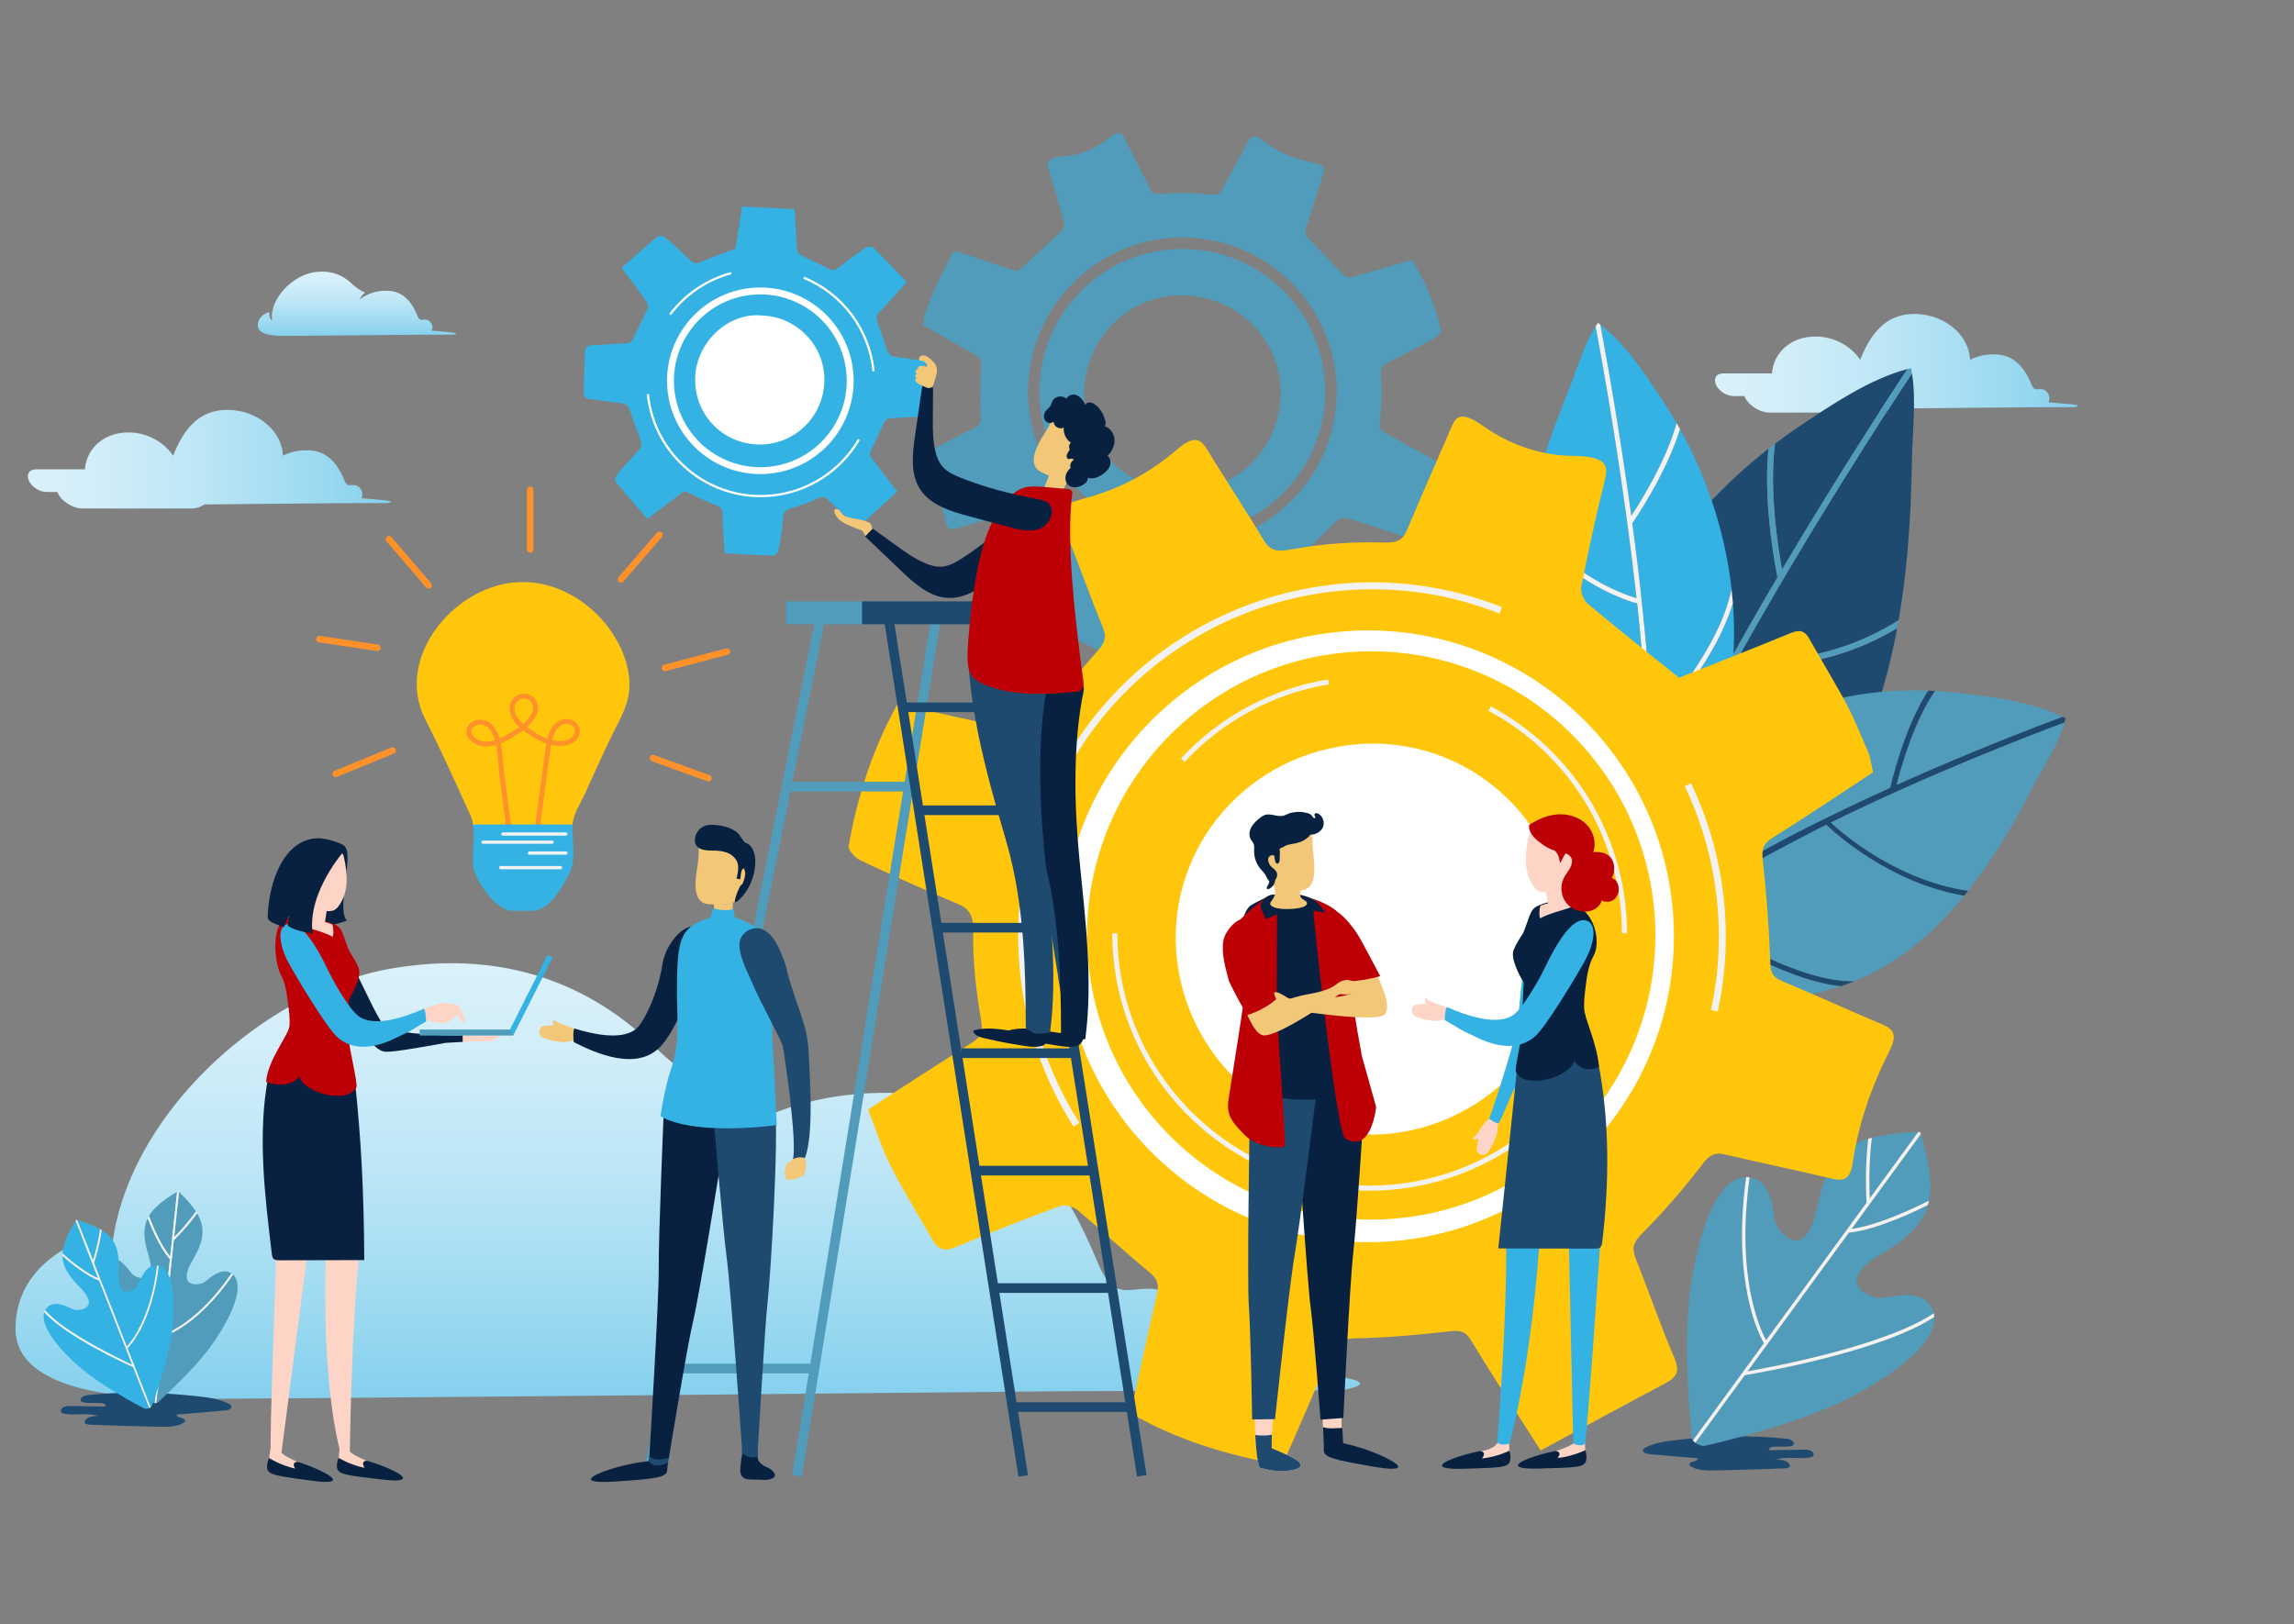 <?xml version="1.0" encoding="utf-8"?>
<!-- Generator: Adobe Illustrator 16.0.0, SVG Export Plug-In . SVG Version: 6.00 Build 0)  -->
<!DOCTYPE svg PUBLIC "-//W3C//DTD SVG 1.1//EN" "http://www.w3.org/Graphics/SVG/1.1/DTD/svg11.dtd">
<svg version="1.1" id="Layer_1" xmlns="http://www.w3.org/2000/svg" xmlns:xlink="http://www.w3.org/1999/xlink" x="0px" y="0px"
	 width="1500px" height="1062px" viewBox="0 0 1500 1062" enable-background="new 0 0 1500 1062" xml:space="preserve">
<rect x="0" y="0" width="1500" height="1062" fill="#808080" stroke="none"/>
<g>
	<g>
		<g>
			<g>
				<path fill="#509CBA" d="M774.803,162.75c-51.523-0.923-94.192,40.243-95.115,91.767c-0.923,51.524,40.243,94.192,91.766,95.115
					c51.524,0.923,94.192-40.243,95.115-91.767C867.492,206.341,826.326,163.673,774.803,162.75z M783.071,193.973
					c35.431,5.72,59.185,38.142,53.571,73.122c-5.646,35.192-38.535,59.368-73.186,53.797c-35.166-5.652-59.496-38.67-53.901-73.146
					C715.363,211.961,747.751,188.271,783.071,193.973z"/>
			</g>
		</g>
		<g>
			<g>
				<path fill="#509CBA" d="M724.649,90.591c-8.187,6.569-18.041,10.809-28.506,11.617c-10.486,0.81-12.146,3.172-10.456,8.507
					c3.642,11.492,6.935,23.1,10.003,34.758c0.446,1.695-0.471,4.536-1.775,5.778c-9.111,8.678-18.491,17.074-28.531,26.241
					c-11.686-3.827-24.654-7.971-37.536-12.368c-2.989-1.021-4.747-0.729-6.161,2.243c-3.643,7.65-7.674,15.121-11.147,22.844
					c-2.409,5.358-4.149,11.018-6.188,16.543l-0.895,5.869c11.498,6.542,22.912,13.237,34.545,19.529
					c3.433,1.857,3.741,3.904,3.57,7.497c-0.533,11.196-0.66,22.432-0.331,33.634c0.099,3.383-0.64,4.794-3.565,6.23
					c-10.818,5.311-21.433,11.034-32.225,16.399c-3.659,1.819-4.449,3.945-1.686,8.661c6.555,11.186,11.73,23.17,14.379,35.862
					c1.263,6.052,3.614,6.222,7.335,5.094c11.526-3.493,23.144-6.685,34.675-10.163c3.264-0.984,5.079-0.131,7.527,2.692
					c6.699,7.724,13.862,15.019,21.519,21.795c3.009,2.664,3.541,4.644,2.42,8.049c-3.643,11.069-6.705,22.338-10.616,33.307
					c-1.575,4.417-0.583,6.438,3.336,8.21c12.355,5.585,24.638,11.331,36.719,16.909l5.837,2.711
					c6.9-12.481,14.447-25.798,20.634-37.678c1.741-3.343,3.596-3.578,6.938-3.418c10.216,0.49,20.479,0.803,30.687,0.354
					c4.795-0.21,7.358,0.597,9.511,5.253c5.458,11.809,11.632,23.286,17.549,34.955c17.637-4.314,33.979-10.246,48.899-20.215
					c-3.762-13.152-7.282-25.911-11.121-38.573c-1.001-3.301-0.463-5.172,2.146-7.583c7.664-7.085,14.794-14.746,22.385-21.914
					c1.298-1.226,4.101-2.014,5.762-1.516c11.732,3.52,23.404,7.27,34.972,11.303c3.777,1.317,5.905,0.499,7.558-2.924
					c4.037-8.363,8.487-16.545,12.145-25.069c2.617-6.099,4.219-12.632,6.328-19.14c-12.363-6.915-24.046-13.54-35.835-19.972
					c-2.797-1.525-3.629-3.058-3.243-6.793c1.016-9.823,1.617-19.711,0.777-29.551c-0.461-5.413,0.719-7.637,4.785-9.652
					c10.455-5.182,20.779-10.639,30.996-16.276c1.638-0.904,3.777-3.613,3.454-4.946c-3.923-16.185-9.927-31.55-19.049-45.741
					c-13.311,3.856-26.185,7.688-39.143,11.214c-1.619,0.441-4.296-0.107-5.428-1.245c-7.64-7.683-14.846-15.799-22.529-23.434
					c-2.452-2.437-3.129-4.226-1.985-7.608c3.922-11.611,7.24-23.425,11.144-35.043c1.577-4.692-0.397-6.186-8.157-7.741
					c-11.1-2.224-21.567-6.876-30.582-13.722c-5.657-4.295-8.127-4.122-10.227-0.151c-5.543,10.481-11.483,20.754-16.937,31.281
					c-2.122,4.098-4.306,4.309-10.248,3.601c-9.742-1.16-19.579-1.101-29.35-0.216c-4.748,0.43-6.346-0.578-8-3.944
					c-5.319-10.827-10.945-21.502-16.388-32.269C733.638,87.288,732.158,84.565,724.649,90.591z M774.937,155.304
					c55.628,0.997,100.075,47.065,99.078,102.694c-0.997,55.628-47.064,100.075-102.693,99.078s-100.075-47.064-99.079-102.693
					S719.308,154.308,774.937,155.304z"/>
			</g>
		</g>
	</g>
</g>
<g>
	<circle fill="#FFFFFF" cx="497.536" cy="250.424" r="82.194"/>
	<g>
		<g>
			<path fill="#34B2E4" d="M440.855,253.705c2.587,31.052,29.954,54.21,61.005,51.623c31.052-2.587,54.21-29.954,51.624-61.006
				s-29.954-54.21-61.006-51.623C461.426,195.286,438.269,222.653,440.855,253.705z M454.581,246.271
				c1.017-22.427,21.519-42.471,44.425-39.893c23.071,1.093,41.156,20.955,39.999,43.929c-1.185,23.525-20.922,41.491-44.288,40.312
				C471.116,289.427,453.514,269.792,454.581,246.271z"/>
			<path fill="#34B2E4" d="M385.849,260.988c6.681,0.762,13.315,1.945,20.001,2.647c3.672,0.385,5.343,1.961,6.395,5.6
				c1.901,6.576,4.746,12.874,6.852,19.399c0.476,1.475,0.12,3.899-0.848,5.043c-4.776,5.644-10.006,10.903-14.778,16.55
				c-0.961,1.138-1.5,4.076-0.76,4.984c6.622,8.129,13.573,15.991,20.56,24.083c7.898-5.943,14.679-10.896,21.271-16.091
				c2.253-1.776,3.795-2.18,6.587-0.629c5.538,3.076,11.433,5.555,17.32,7.936c2.671,1.08,3.921,2.311,4.005,5.391
				c0.233,8.527,0.888,17.042,1.397,25.93c11.057,0.555,21.553,1.207,32.059,1.422c1.072,0.022,2.895-2.443,3.179-3.974
				c1.316-7.104,2.47-14.261,3.148-21.45c0.34-3.603,2.037-4.568,5.155-5.485c5.93-1.743,11.819-3.823,17.41-6.438
				c3.062-1.432,4.732-0.972,6.975,1.208c5.181,5.039,10.689,9.738,15.938,14.708c1.988,1.881,3.799,2.726,6.058,0.651
				c7.614-6.991,15.221-13.99,22.848-21.001c-5.93-7.825-11.031-14.719-16.331-21.455c-1.66-2.109-1.964-3.532-0.519-6.139
				c3.08-5.555,5.313-11.573,8.16-17.269c0.664-1.329,2.322-2.93,3.635-3.039c7.366-0.605,14.768-0.792,22.157-1.121
				c0.608-12.104,1.216-24.209,1.824-36.313c-7.317-1-14.66-1.86-21.93-3.128c-1.28-0.224-2.779-1.955-3.294-3.323
				c-2.356-6.259-4.202-12.715-6.649-18.935c-1.002-2.548-0.968-4.109,0.983-6.172c5.879-6.216,11.495-12.681,18.146-20.087
				c-7.309-7.675-14.459-15.367-21.914-22.753c-0.816-0.808-3.796-0.474-5.054,0.383c-6.103,4.16-12.078,8.533-17.851,13.141
				c-2.428,1.938-4.097,1.644-6.644,0.266c-5.727-3.098-11.79-5.574-17.55-8.616c-1.243-0.656-2.424-2.579-2.547-4.011
				c-0.747-8.699-1.18-17.425-1.717-26.142c-11.432-0.574-22.864-1.149-34.295-1.723c-1.479,9.577-2.958,19.152-4.255,27.558
				c-8.243,3.119-15.686,5.67-22.881,8.791c-2.781,1.206-4.386,1.054-6.531-1.021c-5.317-5.141-10.797-10.127-16.45-14.894
				c-1.163-0.981-4.102-1.632-4.964-0.917c-7.967,6.602-15.658,13.537-23.694,20.609c5.919,7.936,11.132,14.722,16.057,21.711
				c0.918,1.304,1.438,3.754,0.845,5.11c-2.813,6.434-6.294,12.577-9.068,19.025c-1.123,2.61-2.422,3.46-5.131,3.547
				c-7.222,0.229-14.43,0.925-21.652,1.134c-3.386,0.099-4.927,1.567-5.028,4.758c-0.277,8.716-0.466,17.435-0.767,26.15
				C381.607,259.57,383.007,260.665,385.849,260.988z M478.297,179.318c-15.661,4.199-29.695,13.679-39.518,26.692l-1.167-0.882
				c10.017-13.272,24.331-22.941,40.306-27.225L478.297,179.318z M525.257,182.269l0.557-1.354
				c25.65,10.537,43.32,34.205,46.115,61.77l-1.457,0.147C567.732,215.806,550.407,192.601,525.257,182.269z M557.971,243.949
				c2.793,33.526-22.21,63.074-55.736,65.867c-33.526,2.793-63.074-22.21-65.867-55.737c-2.793-33.526,22.21-63.073,55.736-65.866
				C525.631,185.419,555.178,210.422,557.971,243.949z M422.887,257.793l1.457-0.147c4.084,40.289,40.184,69.743,80.471,65.659
				c23.357-2.368,44.346-15.92,56.146-36.253l1.266,0.735c-12.035,20.737-33.442,34.559-57.265,36.974
				C463.871,328.927,427.052,298.885,422.887,257.793z"/>
		</g>
	</g>
</g>
<g>
	<g>
		<g>
			<path fill="#FFC60C" d="M336.06,380.904c1.921-0.18,3.85-0.271,5.779-0.271c38.537,0,69.776,36.199,69.776,67.267
				c0,12.683-6.403,22.57-11.795,33.612c-6.031,12.352-11.551,24.923-17.276,37.414c-2.651,5.796-7.019,12.29-7.963,18.55
				c-0.147,0.978-0.186,1.966-0.196,2.956h-64.829c-0.33-2.583-0.92-5.044-1.931-7.262c-9.6-21.056-19.016-42.111-29.514-62.703
				C257.961,430.942,295.546,384.712,336.06,380.904z"/>
			<path fill="#FE912A" d="M308.572,484.978c4.58,3.799,10.35,3.739,15.783,2.163c0.837,4.084,1.183,8.513,1.493,12.482
				c0.184,2.367,0.359,4.603,0.618,6.57l4.729,35.882l3.17-0.416l-4.729-35.883c-0.249-1.884-0.419-4.078-0.601-6.401
				c-0.329-4.208-0.694-8.894-1.633-13.28c4.806-1.89,9.088-4.669,11.681-6.537l-0.003-0.004c1.052-0.626,2.078-1.307,3.058-2.057
				c0.234,0.183,0.467,0.36,0.698,0.535c3.729,2.835,8.729,6.251,14.441,8.192c-0.076,0.433-0.149,0.864-0.22,1.291
				c-0.719,4.372-1.306,8.827-1.874,13.134l-5.406,41.01l3.171,0.416l5.405-41.01c0.564-4.282,1.148-8.708,1.859-13.03
				c0.051-0.312,0.103-0.623,0.156-0.933c2.184,0.498,4.455,0.754,6.774,0.644c3.435-0.15,6.258-1.072,8.392-2.74
				c2.728-2.132,4.105-5.594,3.427-8.615c-0.897-3.989-5.375-6.797-9.793-6.139c-3.585,0.537-6.968,3.112-9.05,6.895
				c-1.029,1.872-1.7,3.882-2.194,5.917c-5.142-1.822-9.718-4.965-13.155-7.576c-0.045-0.036-0.09-0.069-0.136-0.104
				c1.645-1.539,3.14-3.25,4.443-5.097c1.049-1.486,2.476-3.768,2.763-6.422c0.445-4.139-2.172-8.325-6.09-9.736
				c-3.92-1.408-8.604,0.146-10.898,3.62c-2.152,3.256-2.124,7.963,0.072,11.993c1.218,2.234,2.901,4.074,4.675,5.661
				c-0.817,0.591-1.663,1.139-2.531,1.638l0.011,0.019c-1.971,1.411-5.951,4.048-10.475,5.881c-1.117-3.743-2.794-7.095-5.413-9.5
				c-2.885-2.646-6.744-3.514-10.331-2.323c-3.046,1.014-5.256,3.333-5.769,6.054C304.793,478.762,304.849,481.887,308.572,484.978z
				 M360.997,483.966c0.441-1.861,1.026-3.641,1.927-5.277c1.603-2.913,4.116-4.884,6.721-5.271c0.279-0.044,0.56-0.063,0.839-0.063
				c2.491,0,4.882,1.603,5.36,3.737c0.414,1.84-0.501,4.009-2.276,5.396c-1.599,1.249-3.807,1.944-6.562,2.065
				C364.954,484.643,362.947,484.416,360.997,483.966z M337.732,468.213c-1.636-3.004-1.719-6.418-0.211-8.7
				c1.119-1.694,3.185-2.702,5.216-2.702c0.659,0,1.313,0.106,1.932,0.329c2.526,0.91,4.281,3.714,3.994,6.385
				c-0.206,1.913-1.352,3.724-2.196,4.919c-1.266,1.794-2.73,3.445-4.349,4.913C340.424,471.89,338.82,470.208,337.732,468.213z
				 M308.235,477.765c0.292-1.555,1.719-2.973,3.635-3.61c2.474-0.825,5.147-0.206,7.16,1.645c2.165,1.986,3.587,4.892,4.556,8.205
				c-4.588,1.355-9.377,1.497-12.971-1.486C308.763,480.979,307.939,479.336,308.235,477.765z"/>
			<path fill="#34B2E4" d="M309.223,539.18h65.092c-0.055,1.004-0.071,2.012-0.06,3.018c0.101,8.978,2.323,20.396-1.8,28.612
				c-4.257,8.486-13.034,24.778-24.24,24.778c0,0-13.002,0-13.003,0c-11.004-0.002-24.065-19.187-25.809-28.935
				c-0.235-1.313-0.232-2.654-0.229-3.987C309.192,555.522,310.477,546.72,309.223,539.18z"/>
		</g>
		<g>
			<path fill="#FE912A" d="M463.215,511.028c0.871,0,1.689-0.537,2.004-1.405c0.401-1.105-0.17-2.33-1.277-2.731l-36.24-13.146
				c-1.104-0.392-2.33,0.17-2.73,1.278c-0.402,1.105,0.17,2.33,1.277,2.731l36.24,13.146
				C462.728,510.986,462.973,511.028,463.215,511.028z"/>
			<path fill="#FE912A" d="M434.79,438.901c0.179,0,0.361-0.023,0.543-0.071l40.504-10.659c1.139-0.3,1.818-1.465,1.52-2.604
				c-0.298-1.137-1.459-1.818-2.604-1.518l-40.504,10.659c-1.139,0.3-1.818,1.465-1.52,2.604
				C432.98,438.268,433.845,438.901,434.79,438.901z"/>
			<path fill="#FE912A" d="M406.011,380.989c0.598,0,1.191-0.25,1.612-0.737l25.227-29.135c0.771-0.889,0.674-2.236-0.216-3.006
				c-0.892-0.772-2.237-0.672-3.007,0.217L404.4,377.462c-0.771,0.889-0.674,2.236,0.215,3.006
				C405.02,380.818,405.516,380.989,406.011,380.989z"/>
			<path fill="#FE912A" d="M346.677,361.447c1.177,0,2.132-0.954,2.132-2.132v-39.082c0-1.178-0.955-2.132-2.132-2.132
				s-2.132,0.954-2.132,2.132v39.082C344.545,360.494,345.5,361.447,346.677,361.447z"/>
			<path fill="#FE912A" d="M280.237,384.896c0.492,0,0.986-0.168,1.388-0.514c0.893-0.768,0.996-2.113,0.229-3.006l-25.936-30.201
				c-0.766-0.893-2.113-0.997-3.006-0.229s-0.996,2.113-0.229,3.006l25.937,30.201C279.041,384.645,279.637,384.896,280.237,384.896
				z"/>
			<path fill="#FE912A" d="M246.842,425.756c1.038,0,1.947-0.76,2.104-1.817c0.175-1.164-0.627-2.248-1.792-2.423l-38.017-5.685
				c-1.159-0.161-2.25,0.628-2.423,1.794c-0.175,1.164,0.628,2.249,1.792,2.423l38.017,5.685
				C246.631,425.748,246.737,425.756,246.842,425.756z"/>
			<path fill="#FE912A" d="M219.482,508.184c0.269,0,0.542-0.05,0.807-0.158l37.306-15.276c1.09-0.448,1.611-1.692,1.165-2.781
				c-0.445-1.087-1.688-1.611-2.78-1.166l-37.306,15.276c-1.09,0.448-1.611,1.693-1.165,2.781
				C217.846,507.685,218.642,508.184,219.482,508.184z"/>
		</g>
	</g>
	<g>
		<path fill="#F2F2F2" d="M328.833,546.465h41.214c0.589,0,1.066-0.477,1.066-1.065s-0.477-1.066-1.066-1.066h-41.214
			c-0.589,0-1.066,0.478-1.066,1.066S328.244,546.465,328.833,546.465z"/>
		<path fill="#F2F2F2" d="M315.88,551.795h45.117c0.589,0,1.066-0.478,1.066-1.066s-0.477-1.065-1.066-1.065H315.88
			c-0.589,0-1.066,0.477-1.066,1.065S315.291,551.795,315.88,551.795z"/>
		<path fill="#F2F2F2" d="M346.241,558.902h23.806c0.589,0,1.066-0.478,1.066-1.066s-0.477-1.065-1.066-1.065h-23.806
			c-0.589,0-1.066,0.477-1.066,1.065S345.652,558.902,346.241,558.902z"/>
		<path fill="#F2F2F2" d="M327.411,568.449h39.082c0.589,0,1.066-0.477,1.066-1.066c0-0.589-0.477-1.065-1.066-1.065h-39.082
			c-0.589,0-1.066,0.477-1.066,1.065C326.345,567.973,326.822,568.449,327.411,568.449z"/>
	</g>
</g>
<linearGradient id="SVGID_1_" gradientUnits="userSpaceOnUse" x1="1240.852" y1="219.648" x2="1240.852" y2="177.621" gradientTransform="matrix(-1 0 0 1 1474.291 0)">
	<stop  offset="0" style="stop-color:#85D0EE"/>
	<stop  offset="0.19" style="stop-color:#9BD9F1"/>
	<stop  offset="0.532" style="stop-color:#BDE6F6"/>
	<stop  offset="0.814" style="stop-color:#D2EEF9"/>
	<stop  offset="1" style="stop-color:#DAF1FA"/>
</linearGradient>
<path fill="url(#SVGID_1_)" d="M270.065,218.913l26.252-0.07c0,0,6.373-0.882-3.75-1.741c-10.38-0.881-10.38-0.881-10.38-0.881
	s1.957-2.985-1.389-6.22c-3.83-2.653-5.696,1.52-7.785-3.427c-1.736-4.113-6.519-15.793-18.847-16.402
	c-12.695-0.626-19.106,5.977-19.106,5.977s1.596-3.592,3.789-4.816c0,0-4.531-1.659-8.514-5.556
	c-4.02-3.934-11.986-9.871-25.258-7.686c-13.671,2.25-28.877,16.926-27.187,31.455c0,0-1.854-0.265-1.872-5.521
	c0,0-7.425,1.917-7.438,8.854c-0.014,6.935,13.541,6.641,15.86,6.758C186.75,219.753,270.065,218.913,270.065,218.913z"/>
<linearGradient id="SVGID_2_" gradientUnits="userSpaceOnUse" x1="1024.555" y1="914.734" x2="1024.555" y2="629.886" gradientTransform="matrix(-1 0 0 1 1474.291 0)">
	<stop  offset="0" style="stop-color:#85D0EE"/>
	<stop  offset="0.19" style="stop-color:#9BD9F1"/>
	<stop  offset="0.532" style="stop-color:#BDE6F6"/>
	<stop  offset="0.814" style="stop-color:#D2EEF9"/>
	<stop  offset="1" style="stop-color:#DAF1FA"/>
</linearGradient>
<path fill="url(#SVGID_2_)" d="M697.979,909.75l177.931-0.475c0,0,43.189-5.977-25.415-11.802
	c-70.352-5.975-70.352-5.975-70.352-5.975s13.264-20.232-9.413-42.158c-25.959-17.984-38.604,10.301-52.761-23.225
	c-11.77-27.875-44.181-107.045-127.741-111.168c-86.043-4.246-129.497,40.508-129.497,40.508s10.818-24.346,25.676-32.643
	c0,0-30.71-11.24-57.702-37.657c-27.244-26.664-81.241-66.899-171.191-52.091C164.856,648.321,61.791,747.784,73.249,846.259
	c0,0-12.563-1.792-12.688-37.416c0,0-50.323,12.997-50.414,60.012c-0.091,47.002,91.775,45.012,107.495,45.804
	C133.284,915.445,697.979,909.75,697.979,909.75z"/>
<linearGradient id="SVGID_3_" gradientUnits="userSpaceOnUse" x1="115.536" y1="237.543" x2="352.935" y2="237.543" gradientTransform="matrix(-1 0 0 1 1474.291 0)">
	<stop  offset="0" style="stop-color:#85D0EE"/>
	<stop  offset="0.19" style="stop-color:#9BD9F1"/>
	<stop  offset="0.532" style="stop-color:#BDE6F6"/>
	<stop  offset="0.814" style="stop-color:#D2EEF9"/>
	<stop  offset="1" style="stop-color:#DAF1FA"/>
</linearGradient>
<path fill="url(#SVGID_3_)" d="M1126.702,244.202h31.952c0.914-13.273,12.056-24.14,28.438-24.14
	c12.297,0,23.135,6.271,29.282,15.194c6.301-16.113,16.073-29.963,35.358-29.963c19.609,0,35.955,13.802,36.403,29.983
	c3.83-1.958,9.683-3.89,17.569-3.5c14.821,0.731,20.569,14.773,22.657,19.717c2.511,5.946,4.754,0.929,9.357,4.119
	c4.022,3.889,1.67,7.478,1.67,7.478s0,0,12.478,1.06c12.169,1.033,4.508,2.093,4.508,2.093l-31.559,0.084
	c0,0-59.446,0.6-88.01,0.811c-2.469,1.65-5.361,2.656-8.015,2.656h-3.911h-11.357h-42.408h-14.411c-4.896,0-11.322-3.407-14.6-8.022
	c-0.675-0.95-1.173-1.887-1.499-2.785h-7.23c-4.227,0-9.232-3.113-11.205-7.079C1120.103,247.752,1122.102,244.202,1126.702,244.202
	z"/>
<linearGradient id="SVGID_4_" gradientUnits="userSpaceOnUse" x1="1218.671" y1="300.268" x2="1456.071" y2="300.268" gradientTransform="matrix(-1 0 0 1 1474.291 0)">
	<stop  offset="0" style="stop-color:#85D0EE"/>
	<stop  offset="0.19" style="stop-color:#9BD9F1"/>
	<stop  offset="0.532" style="stop-color:#BDE6F6"/>
	<stop  offset="0.814" style="stop-color:#D2EEF9"/>
	<stop  offset="1" style="stop-color:#DAF1FA"/>
</linearGradient>
<path fill="url(#SVGID_4_)" d="M23.567,306.926H55.52c0.914-13.273,12.055-24.14,28.437-24.14c12.296,0,23.135,6.271,29.282,15.194
	c6.3-16.113,16.073-29.963,35.358-29.963c19.61,0,35.956,13.802,36.403,29.983c3.831-1.958,9.683-3.89,17.57-3.5
	c14.821,0.731,20.569,14.773,22.657,19.717c2.511,5.946,4.753,0.929,9.358,4.119c4.022,3.889,1.669,7.478,1.669,7.478
	s0,0,12.478,1.06c12.168,1.033,4.508,2.093,4.508,2.093l-31.559,0.084c0,0-59.447,0.6-88.01,0.811
	c-2.469,1.65-5.362,2.656-8.015,2.656h-3.912h-11.357H67.98H53.569c-4.897,0-11.323-3.407-14.6-8.022
	c-0.675-0.95-1.173-1.887-1.499-2.785h-7.23c-4.227,0-9.233-3.113-11.206-7.079C16.967,310.477,18.966,306.926,23.567,306.926z"/>
<path fill="#1F4A6F" d="M1074.422,947.903c0.246-0.559,0.81-0.899,1.348-1.186c6.547-3.487,14.127-4.35,21.502-5.151
	c23.478-2.55,47.473-3.161,71.016-0.729c2.267,0.233,5.29,1.633,4.522,3.778c-0.627,2.12-9.341,1.051-14.012,1.577
	c-1.229,0.138-2.832,1.477-1.807,2.169c7.606-0.122,15.213-0.244,22.821-0.366c2.29-0.037,5.912,0.408,6.148,3.333
	c0.018,0.211,0.58,2.823-12.358,2.087c-3.793-0.216-8.941,0.105-12.624,0.946c0.664-0.151,1.708,0.122,2.385,0.19
	c0.924,0.093,1.849,0.219,2.75,0.443c1.748,0.436,3.43,1.257,4.105,3.036c0.119,0.314,0.172,0.672,0.049,0.985
	c-0.149,0.386-0.533,0.633-0.924,0.767c-1.956,0.673-4.053,0.488-6.084,0.567c-2.187,0.086-4.373,0.168-6.561,0.247
	c-4.373,0.158-8.748,0.304-13.122,0.435c-7.481,0.225-14.963,0.409-22.446,0.553c-5.141,0.099-10.548,0.116-15.061-2.35
	c-0.575-0.314-1.178-0.731-1.324-1.37c-0.575-2.505,5.237-1.671,5.572-4.219c-10.779-0.921-21.558-1.841-32.336-2.762
	C1076.164,950.73,1073.687,949.573,1074.422,947.903z"/>
<g>
	<path fill="#509CBA" d="M1223.984,744.026c8.19-2.176,18.135-3.26,30.281-3.75l-31.668,43.357
		C1222.304,777.149,1221.855,760.339,1223.984,744.026z"/>
	<path fill="#509CBA" d="M1208.956,806.076c15.914-1.515,37.521-11.032,51.666-18.058c-3.448,12.104-12.662,21.452-29.508,31.301
		c-33.618,19.653-8.383,29.322-2.206,29.535s27.863-7.96,34.704,7.497c0.352,0.794,0.607,1.61,0.808,2.438
		c-31.259,21.191-105.541,35.119-121.688,37.956L1208.956,806.076z"/>
	<path fill="#509CBA" d="M1154.828,876.418c-3.723-6.732-19.889-40.649-10.805-106.501c15.722,2.404,15.016,24.676,17.147,30.332
		c2.179,5.783,19.42,26.593,27.273-11.548c5.339-25.928,14.344-38.259,33.173-44.004c-2.492,19.841-1.224,39.869-1.094,41.775
		L1154.828,876.418z"/>
	<path fill="#509CBA" d="M1210.734,803.642l45.24-61.939c5.418,18.484,7.642,32.187,5.335,43.454
		C1247.909,791.88,1226.595,801.517,1210.734,803.642z"/>
	<path fill="#509CBA" d="M1264.795,861.215c1.009,15.022-20.467,34.706-55.854,52.953c-10.843,5.592-22.241,10.091-33.744,14.121
		c-11.319,3.967-22.808,7.447-34.376,10.611c-8.628,2.36-17.307,4.627-26.046,6.544c-1.777,0.39-4.382-0.577-6.22-1.907
		l32.291-44.211C1150.787,897.671,1230.496,883.855,1264.795,861.215z"/>
	<path fill="#509CBA" d="M1141.795,769.73c-9.58,69.628,8.908,104.093,11.598,108.652l-46.458,63.607
		c-0.042-0.058-0.089-0.114-0.126-0.171c-0.752-1.149-0.914-2.583-0.931-3.956c-0.036-3.035-0.379-6.02-0.634-9.047
		c-0.421-4.992-0.786-9.988-1.092-14.988c-0.737-12.058-1.146-24.141-1.044-36.221c0.105-12.36,0.693-24.773,2.505-37.012
		c0.026-0.172,0.052-0.344,0.078-0.516C1112.158,797.318,1125.488,769.563,1141.795,769.73z"/>
	<path fill="#F2F2F2" d="M1141.795,769.73c0.386,0.004,0.771,0.007,1.16,0.043c0.368,0.033,0.717,0.09,1.068,0.144
		c-9.084,65.852,7.082,99.769,10.805,106.501l65.695-89.945c-0.13-1.906-1.398-21.935,1.094-41.775
		c0.771-0.235,1.563-0.457,2.367-0.671c-2.129,16.313-1.681,33.123-1.387,39.607l31.668-43.357c0.263-0.011,0.514-0.024,0.779-0.034
		c0.363,0.003,0.509,0.123,0.643,0.468c0.1,0.337,0.189,0.658,0.287,0.992l-45.24,61.939c15.86-2.125,37.175-11.762,50.575-18.485
		c-0.198,0.97-0.421,1.927-0.688,2.862c-14.145,7.025-35.752,16.543-51.666,18.058l-66.225,90.669
		c16.147-2.837,90.43-16.765,121.688-37.956c0.191,0.795,0.319,1.603,0.375,2.426c-34.299,22.641-114.008,36.456-123.949,38.111
		l-32.291,44.211c-0.669-0.484-1.232-1.015-1.62-1.547l46.458-63.607C1150.703,873.823,1132.215,839.358,1141.795,769.73z"/>
</g>
<g>
	<path fill="#1F4A6F" d="M151.254,919.336c-0.246-0.559-0.81-0.898-1.348-1.186c-6.547-3.487-14.127-4.35-21.501-5.15
		c-23.478-2.551-47.473-3.162-71.016-0.729c-2.267,0.234-5.29,1.633-4.522,3.778c0.627,2.12,9.341,1.052,14.012,1.577
		c1.229,0.139,2.832,1.477,1.807,2.169c-7.606-0.122-15.213-0.244-22.821-0.366c-2.29-0.036-5.912,0.408-6.149,3.333
		c-0.017,0.211-0.58,2.823,12.359,2.087c3.793-0.216,8.941,0.105,12.623,0.946c-0.663-0.151-1.708,0.122-2.384,0.19
		c-0.924,0.093-1.849,0.219-2.75,0.444c-1.748,0.435-3.429,1.256-4.105,3.035c-0.12,0.315-0.172,0.672-0.049,0.986
		c0.15,0.385,0.533,0.632,0.924,0.766c1.957,0.674,4.053,0.488,6.084,0.567c2.187,0.086,4.374,0.168,6.561,0.247
		c4.374,0.158,8.748,0.304,13.123,0.435c7.481,0.225,14.963,0.41,22.446,0.553c5.141,0.099,10.548,0.116,15.061-2.35
		c0.575-0.314,1.178-0.731,1.325-1.37c0.575-2.505-5.237-1.671-5.572-4.219c10.778-0.92,21.557-1.841,32.336-2.762
		C149.512,922.163,151.989,921.006,151.254,919.336z"/>
	<g>
		<path fill="#509CBA" d="M128.108,792.225c-2.56-3.958-6.25-8.122-11.069-12.864l-3.166,29.694
			C116.418,806.494,122.887,799.738,128.108,792.225z"/>
		<path fill="#509CBA" d="M111.101,823.397c-5.987-6.573-11.328-18.57-14.527-26.752c-3.104,6.274-2.805,13.568,0.451,23.922
			c6.498,20.662-7.509,15.21-10.133,12.988c-2.623-2.221-8.5-13.694-17.095-9.886c-0.441,0.195-0.852,0.436-1.244,0.702
			c4.952,20.413,30.337,53.918,35.927,61.123L111.101,823.397z"/>
		<path fill="#509CBA" d="M107.097,872.602c4.05-1.381,23.387-9.307,44.263-39.822c-7.374-4.887-15.409,4.549-18.401,6.082
			c-3.06,1.566-17.939,3.691-6.916-14.952c7.494-12.674,8.395-21.118,2.789-30.523c-6.391,9.103-14.401,16.877-15.167,17.613
			L107.097,872.602z"/>
		<path fill="#509CBA" d="M111.279,821.729l4.523-42.421c-9.142,5.587-15.179,10.398-18.442,15.901
			C100.366,802.989,105.542,814.926,111.279,821.729z"/>
		<path fill="#509CBA" d="M67.492,825.23c-6.031,5.811-4.545,21.945,3.207,42.688c2.375,6.356,5.387,12.471,8.618,18.431
			c3.179,5.865,6.609,11.594,10.19,17.221c2.671,4.197,5.398,8.376,8.28,12.432c0.586,0.825,2.021,1.4,3.275,1.54l3.229-30.279
			C100.816,882.865,73.154,847.377,67.492,825.23z"/>
		<path fill="#509CBA" d="M152.348,833.535c-22.083,32.258-42.582,39.539-45.394,40.412l-4.645,43.563
			c0.038-0.008,0.079-0.014,0.115-0.023c0.74-0.192,1.342-0.722,1.862-1.281c1.149-1.237,2.407-2.338,3.644-3.489
			c2.039-1.898,4.057-3.819,6.052-5.765c4.811-4.689,9.497-9.513,13.971-14.526c4.577-5.13,8.976-10.462,12.804-16.18
			c0.054-0.08,0.107-0.16,0.161-0.241C154.24,855.977,159.126,839.563,152.348,833.535z"/>
		<path fill="#F2F2F2" d="M152.348,833.535c-0.16-0.142-0.32-0.285-0.493-0.416c-0.165-0.123-0.329-0.23-0.494-0.34
			c-20.876,30.516-40.213,38.441-44.263,39.822l6.568-61.603c0.766-0.736,8.776-8.511,15.167-17.613
			c-0.23-0.385-0.473-0.772-0.724-1.161c-5.221,7.514-11.69,14.27-14.235,16.83l3.166-29.694c-0.104-0.103-0.203-0.202-0.308-0.306
			c-0.15-0.135-0.255-0.14-0.439-0.048c-0.167,0.102-0.325,0.2-0.49,0.302l-4.523,42.421c-5.738-6.804-10.914-18.74-13.919-26.52
			c-0.281,0.474-0.547,0.951-0.787,1.436c3.199,8.182,8.54,20.179,14.527,26.752l-6.621,62.098
			c-5.59-7.205-30.975-40.71-35.927-61.123c-0.376,0.255-0.731,0.54-1.061,0.858c5.662,22.146,33.324,57.635,36.799,62.032
			l-3.229,30.279c0.456,0.051,0.887,0.043,1.246-0.031l4.645-43.563C109.766,873.074,130.264,865.793,152.348,833.535z"/>
	</g>
	<g>
		<path fill="#34B2E4" d="M65.398,803.774c-3.882-2.202-8.804-4.084-14.926-5.956l10.339,26.319
			C61.828,820.873,64.302,812.369,65.398,803.774z"/>
		<path fill="#34B2E4" d="M64.762,837.394c-7.905-2.898-17.641-10.634-23.908-16.104c0.14,6.628,3.584,12.621,10.851,19.89
			c14.5,14.504,0.352,16.058-2.823,15.341c-3.175-0.717-13.131-7.778-18.682-0.817c-0.285,0.357-0.524,0.738-0.737,1.134
			c13.093,14.973,49.074,31.993,56.921,35.597L64.762,837.394z"/>
		<path fill="#34B2E4" d="M82.938,880.462c2.796-2.933,15.563-18.052,19.735-52.813c-8.331-0.876-10.947,10.563-12.789,13.161
			c-1.883,2.654-13.447,10.952-12.352-9.527c0.745-13.923-2.195-21.408-11.02-26.851c-1.382,10.44-4.704,20.475-5.025,21.429
			L82.938,880.462z"/>
		<path fill="#34B2E4" d="M64.182,835.916l-14.771-37.6c-5.23,8.692-8.193,15.375-8.524,21.424
			C46.815,824.957,56.386,832.714,64.182,835.916z"/>
		<path fill="#34B2E4" d="M28.948,858.022c-2.521,7.518,5.79,20.415,21.379,34.439c4.777,4.298,9.982,8.113,15.304,11.703
			c5.237,3.533,10.624,6.842,16.095,10c4.08,2.354,8.199,4.669,12.395,6.813c0.853,0.437,2.309,0.291,3.423-0.141L87,894
			C82.157,891.829,43.396,874.14,28.948,858.022z"/>
		<path fill="#34B2E4" d="M103.833,827.852c-4.423,36.752-18.447,51.839-20.427,53.803l15.168,38.612
			c0.029-0.023,0.06-0.046,0.087-0.07c0.537-0.485,0.811-1.193,1.002-1.892c0.424-1.541,0.998-3.016,1.532-4.523
			c0.881-2.487,1.735-4.983,2.559-7.49c1.987-6.044,3.81-12.145,5.372-18.313c1.598-6.312,2.957-12.713,3.669-19.19
			c0.01-0.091,0.02-0.182,0.03-0.272C115.245,845.866,112.163,829.945,103.833,827.852z"/>
		<path fill="#F2F2F2" d="M103.833,827.852c-0.197-0.049-0.394-0.099-0.597-0.133c-0.192-0.032-0.377-0.05-0.563-0.069
			c-4.172,34.761-16.939,49.88-19.735,52.813l-21.45-54.601c0.321-0.954,3.643-10.988,5.025-21.429
			c-0.361-0.223-0.735-0.441-1.116-0.658c-1.096,8.595-3.57,17.099-4.586,20.363l-10.339-26.319
			c-0.132-0.041-0.259-0.081-0.393-0.122c-0.186-0.047-0.275-0.005-0.39,0.152c-0.096,0.158-0.185,0.311-0.279,0.468l14.771,37.6
			c-7.796-3.202-17.367-10.959-23.295-16.176c-0.028,0.521-0.043,1.038-0.032,1.55c6.268,5.47,16.003,13.205,23.908,16.104
			l21.622,55.04c-7.847-3.604-43.829-20.624-56.921-35.597c-0.204,0.379-0.377,0.773-0.515,1.186
			C43.396,874.14,82.157,891.829,87,894l10.543,26.838c0.405-0.157,0.764-0.352,1.032-0.571l-15.168-38.612
			C85.386,879.69,99.41,864.604,103.833,827.852z"/>
	</g>
</g>
<g>
	<path fill="#1F4A6F" d="M1069.633,565.103c16.797-40.784,39.941-86.265,64.241-130.142c6.591,0.896,56.063,6.285,106.657-24.218
		c-4.224,22.682-10.171,45.03-18.507,66.59c-6.305,16.31-14.221,32.112-23.596,46.972
		C1160.949,557.049,1085.879,563.97,1069.633,565.103z"/>
	<path fill="#1F4A6F" d="M1135.911,431.29c46.434-83.455,96.523-160.427,114.259-187.22c2.943,17.332,0.334,38.091,0.054,55.501
		c-0.326,20.091-1.125,40.227-2.882,60.315c-1.337,15.282-3.237,30.561-5.879,45.707
		C1193.754,435.705,1146.382,432.473,1135.911,431.29z"/>
	<path fill="#1F4A6F" d="M1162.451,377.18c-26.356,44.751-54.021,94.623-76.411,141.63c-5.287-14.399-26.671-77.09-16.967-123.978
		c22.06-39.297,52.361-74.02,87.272-101.364c-3.801,38.022,5.777,83.289,5.879,83.76L1162.451,377.18z"/>
	<path fill="#1F4A6F" d="M1160.635,290.164c5.213-3.95,10.516-7.747,15.911-11.36c20.768-13.912,46.124-31.082,70.782-37.496
		c-13.36,20.17-46.28,70.621-82.076,131.126C1162.96,360.188,1156.642,321.849,1160.635,290.164z"/>
	<path fill="#1F4A6F" d="M1083.568,523.291l0.43-0.171c-16.064,34.095-29.209,66.528-36.923,94.242
		c-3.854-4.623-6.581-12.504-9.412-24.742c-15.232-65.833-3.196-130.951,25.864-187.469
		C1057.823,457.834,1083.29,522.593,1083.568,523.291z"/>
	<path fill="#1F4A6F" d="M1191.684,534.437c-13.717,19.648-30.102,37.348-48.907,51.903c-17.784,13.767-37.728,24.788-59.261,31.288
		c-16.817,5.076-26.575,7.093-33.209,2.679c4.254-15.681,10.299-32.929,17.687-51.188
		C1078.978,568.514,1149.23,563.557,1191.684,534.437z"/>
	<path fill="#509CBA" d="M1083.998,523.12l-0.43,0.171c-0.278-0.698-25.745-65.457-20.041-118.141
		c1.785-3.472,3.634-6.912,5.546-10.317c-9.704,46.887,11.68,109.579,16.967,123.978c22.391-47.008,50.055-96.879,76.411-141.63
		l-0.227,0.048c-0.102-0.471-9.68-45.738-5.879-83.76c1.423-1.114,2.853-2.215,4.289-3.305c-3.993,31.685,2.325,70.024,4.617,82.27
		c35.796-60.505,68.716-110.957,82.076-131.126c0.732-0.19,1.466-0.405,2.196-0.576c0.24,1.097,0.454,2.21,0.646,3.338
		c-17.735,26.792-67.825,103.765-114.259,187.22c10.471,1.183,57.843,4.416,105.552-25.696c-0.3,1.718-0.612,3.434-0.932,5.149
		c-50.594,30.503-100.066,25.114-106.657,24.218c-24.3,43.877-47.444,89.358-64.241,130.142
		c16.246-1.133,91.316-8.054,128.796-40.798c-2.166,3.434-4.423,6.807-6.745,10.132c-42.453,29.12-112.706,34.077-123.69,34.683
		c-7.388,18.259-13.433,35.507-17.687,51.188c-1.167-0.775-2.237-1.752-3.231-2.945
		C1054.789,589.647,1067.934,557.215,1083.998,523.12z"/>
</g>
<g>
	<path fill="#34B2E4" d="M1077.609,513.396c0.285-36.156-2.73-77.879-7.129-118.759c-5.265-1.42-44.355-13.088-72.874-52.229
		c-4.025,18.48-6.642,37.255-7.204,56.196c-0.426,14.328,0.527,28.784,2.883,42.994
		C1011.183,478.259,1065.695,507.372,1077.609,513.396z"/>
	<path fill="#34B2E4" d="M1070.108,391.216c-8.528-77.822-21.883-151.91-26.757-177.794c-7.738,12.157-12.372,28.671-17.698,41.914
		c-6.146,15.282-11.948,30.749-17.012,46.484c-3.853,11.97-7.278,24.118-10.101,36.402
		C1025.005,376.149,1061.822,388.778,1070.108,391.216z"/>
	<path fill="#34B2E4" d="M1067.273,341.893c5.674,42.195,10.707,88.673,12.668,131.311c8.575-9.196,44.676-49.755,52.262-88.266
		c-4.163-36.706-16.01-72.58-33.685-104.346c-9.225,29.935-30.863,61.086-31.09,61.41L1067.273,341.893z"/>
	<path fill="#34B2E4" d="M1096.329,276.731c-2.681-4.643-5.479-9.198-8.406-13.645c-11.264-17.118-24.958-38.157-41.546-50.848
		c3.677,19.489,12.496,68.078,20.29,125.177C1072.295,328.894,1089.266,301.939,1096.329,276.731z"/>
	<path fill="#34B2E4" d="M1080.384,477.375l-0.271-0.267c1.289,30.869,0.901,59.555-2.089,82.946
		c4.384-2.267,8.95-7.354,14.983-15.698c32.452-44.89,44.076-97.916,40.103-149.859
		C1120.658,436.114,1080.815,476.936,1080.384,477.375z"/>
	<path fill="#34B2E4" d="M995.157,451.398c4.111,19.208,10.859,37.792,20.436,54.772c9.056,16.058,20.616,30.729,34.816,42.491
		c11.091,9.186,17.821,13.813,24.237,12.59c1.775-13.2,2.695-28.154,2.924-44.299C1069.464,513,1017.966,486.905,995.157,451.398z"
		/>
	<path fill="#F2F2F2" d="M1080.113,477.108l0.271,0.267c0.432-0.439,40.274-41.261,52.727-82.878
		c-0.244-3.191-0.546-6.378-0.907-9.56c-7.586,38.511-43.687,79.07-52.262,88.266c-1.961-42.638-6.994-89.116-12.668-131.311
		l0.155,0.108c0.227-0.323,21.865-31.475,31.09-61.41c-0.721-1.294-1.45-2.581-2.189-3.861
		c-7.063,25.208-24.034,52.163-29.662,60.685c-7.794-57.1-16.613-105.688-20.29-125.177c-0.492-0.377-0.979-0.772-1.476-1.133
		c-0.53,0.751-1.047,1.525-1.55,2.316c4.874,25.884,18.229,99.972,26.757,177.794c-8.286-2.438-45.104-15.067-71.567-52.994
		c-0.32,1.394-0.63,2.789-0.935,4.186c28.519,39.141,67.609,50.81,72.874,52.229c4.398,40.88,7.414,82.604,7.129,118.759
		c-11.914-6.024-66.427-35.137-84.324-71.799c0.544,3.283,1.176,6.549,1.872,9.801c22.809,35.506,74.307,61.602,82.413,65.554
		c-0.229,16.145-1.148,31.099-2.924,44.299c1.128-0.215,2.248-0.613,3.378-1.197
		C1081.015,536.663,1081.402,507.978,1080.113,477.108z"/>
</g>
<g>
	<path fill="#509CBA" d="M1099.535,593.854c27.109-19.096,60.722-37.752,94.658-54.572c4.735,4.58,40.748,38.005,90.155,46.458
		c-11.157,13.68-23.519,26.089-37.433,36.51c-10.525,7.883-22.107,14.439-34.479,19.451
		C1172.293,642.688,1112.374,602.756,1099.535,593.854z"/>
	<path fill="#509CBA" d="M1197.036,537.877c64.714-31.864,129.964-56.911,152.905-65.45c-3.798,14.142-13.047,27.413-19.343,39.683
		c-7.267,14.159-14.91,28.066-23.272,41.367c-6.361,10.118-13.152,19.898-20.467,29.14
		C1239.8,575.609,1204.644,544.98,1197.036,537.877z"/>
	<path fill="#509CBA" d="M1236.263,515.085c-35.817,16.216-74.425,35.307-107.993,55.505c0.979-13.447,6.494-71.018,30.304-98.714
		c30.621-14.887,65.959-21.579,102.25-20.245c-16.191,24.891-24.664,62.957-24.751,63.354L1236.263,515.085z"/>
	<path fill="#509CBA" d="M1265.263,451.834c5.372,0.294,10.76,0.752,16.154,1.396c20.767,2.476,46.186,5.368,67.313,15.526
		c-17.279,6.422-60.114,22.787-108.664,44.614C1242.587,503.25,1251.138,472.083,1265.263,451.834z"/>
	<path fill="#509CBA" d="M1124.812,572.313l0.389,0.134c-24.212,14.756-45.608,30.067-61.195,45.257
		c-1.338-5.608-0.674-12.868,1.432-23.304c11.325-56.138,43.286-95.464,85.285-118.469
		C1127.953,510.16,1124.842,571.648,1124.812,572.313z"/>
	<path fill="#509CBA" d="M1203.732,644.907c-17.369,5.837-36.102,8.687-55.59,7.844c-18.43-0.797-37.555-4.845-56.318-13.073
		c-14.655-6.427-22.834-10.82-26.374-17.938c8.735-8.66,19.39-17.368,31.426-25.997
		C1105.501,601.877,1161.044,640.332,1203.732,644.907z"/>
	<path fill="#1F4A6F" d="M1125.2,572.447l-0.389-0.134c0.03-0.665,3.142-62.154,25.91-96.382c2.58-1.414,5.197-2.766,7.852-4.056
		c-23.81,27.696-29.324,85.267-30.304,98.714c33.568-20.198,72.176-39.289,107.993-55.505l-0.19-0.101
		c0.087-0.397,8.56-38.462,24.751-63.354c1.479,0.055,2.958,0.122,4.439,0.203c-14.125,20.249-22.676,51.416-25.196,61.535
		c48.55-21.827,91.385-38.191,108.664-44.614c0.627,0.301,1.264,0.587,1.883,0.901c-0.199,0.927-0.425,1.851-0.672,2.771
		c-22.941,8.539-88.191,33.585-152.905,65.45c7.607,7.104,42.764,37.732,89.823,44.74c-0.829,1.048-1.668,2.088-2.511,3.122
		c-49.407-8.453-85.42-41.878-90.155-46.458c-33.937,16.82-67.549,35.477-94.658,54.572c12.839,8.902,72.758,48.835,112.902,47.847
		c-2.858,1.158-5.766,2.219-8.705,3.207c-42.688-4.575-98.231-43.03-106.856-49.165c-12.036,8.629-22.69,17.337-31.426,25.997
		c-0.622-1.252-1.101-2.59-1.445-4.035C1079.592,602.515,1100.988,587.203,1125.2,572.447z"/>
</g>
<g>
	<g>
		<circle fill="#FFFFFF" cx="910.177" cy="612.441" r="226.526"/>
		<path d="M910.177,839.468c-60.641,0-117.652-23.615-160.532-66.494c-42.88-42.88-66.495-99.892-66.495-160.532
			s23.615-117.652,66.495-160.532c42.88-42.879,99.891-66.494,160.532-66.494c60.641,0,117.651,23.615,160.531,66.494
			c42.879,42.88,66.494,99.891,66.494,160.532s-23.615,117.652-66.494,160.532C1027.828,815.853,970.817,839.468,910.177,839.468z
			 M910.177,386.416c-124.632,0-226.027,101.395-226.027,226.026c0,124.632,101.395,226.026,226.027,226.026
			c124.631,0,226.025-101.395,226.025-226.026C1136.202,487.811,1034.808,386.416,910.177,386.416z"/>
	</g>
	<path fill="#FFC60C" d="M948.725,280.118c-9.433,21.978-19.239,43.797-28.421,65.877c-2.854,6.865-5.891,9.057-15.338,8.795
		c-19.44-0.54-38.91,0.565-58.04,4.068c-11.67,2.137-16.016,1.991-20.723-5.853c-12.095-20.149-25.122-39.738-37.389-59.788
		c-4.647-7.594-9.556-7.63-20.215,1.569c-16.987,14.662-37.12,25.167-58.805,30.943c-15.159,4.039-18.88,7.24-15.179,16.327
		c9.164,22.501,17.195,45.463,26.396,67.949c2.681,6.551,1.564,10.174-2.984,15.299c-14.256,16.06-27.505,33.011-41.667,49.159
		c-2.099,2.393-7.327,3.809-10.584,3.137c-26.074-5.37-52.022-11.352-78.834-17.332c-16.288,29.21-26.259,60.355-32.013,92.861
		c-0.474,2.679,4.095,7.771,7.448,9.357c20.912,9.886,42.016,19.4,63.343,28.355c8.295,3.483,10.906,7.737,10.665,18.504
		c-0.439,19.571,1.978,39.061,5.205,58.369c1.228,7.344-0.229,10.478-5.573,13.844c-22.526,14.188-44.82,28.745-68.422,43.96
		c4.98,12.614,8.961,25.342,14.895,37.082c8.294,16.411,18.114,32.046,27.139,48.093c3.693,6.566,8.004,7.921,15.315,4.846
		c22.385-9.415,45.012-18.282,67.788-26.701c3.225-1.192,8.867,0.019,11.588,2.283c15.908,13.24,30.965,27.513,47.007,40.58
		c5.46,4.446,6.756,8.081,5.186,14.736c-6.023,25.528-11.406,51.209-17.218,77.696c30.757,17.873,63.826,27.581,99.256,33.929
		c10.258-23.821,21.049-47.295,30.382-71.335c3.681-9.481,8.653-11.396,18.166-11.573c20.251-0.379,40.517-2.272,60.669-4.509
		c6.592-0.731,10.289-0.496,14.149,5.902c13.714,22.736,30.297,48.148,45.499,71.985l11.21-6.087
		c23.21-12.534,46.799-25.427,70.55-38.01c7.537-3.992,9.247-8.115,5.583-16.658c-9.098-21.216-16.554-43.131-25.135-64.58
		c-2.64-6.598-1.835-10.581,3.789-16.225c14.31-14.356,27.575-29.677,39.871-45.79c4.495-5.89,7.979-7.802,14.56-6.26
		c23.245,5.45,46.626,10.324,69.864,15.804c7.502,1.77,12.133,1.142,13.881-10.988c3.666-25.44,12.417-49.791,23.998-72.736
		c4.882-9.671,3.055-13.78-4.41-16.925c-22.018-9.276-43.729-19.283-65.791-28.448c-5.968-2.479-7.604-5.18-7.827-11.884
		c-0.739-22.205-2.385-44.42-4.828-66.505c-0.783-7.085-0.428-11.174,6.134-15.273c22.234-13.893,43.986-28.556,65.924-42.925
		l-2.498-11.5c-4.72-10.679-8.863-21.66-14.295-31.963c-7.829-14.85-16.732-29.13-24.889-43.813
		c-3.167-5.703-6.681-6.063-12.468-3.673c-24.94,10.299-50.083,20.106-72.729,29.127c-21-16.892-40.6-32.339-59.704-48.378
		c-2.734-2.295-4.901-7.802-4.229-11.211c4.624-23.446,9.7-46.822,15.479-70.009c2.684-10.765-0.894-15.232-21.742-15.533
		c-20.805-0.3-40.827-7.466-57.84-19.447C954.271,267.654,951.683,273.224,948.725,280.118z M1093.883,596.202
		c8.873,109.937-73.348,206.596-183.285,215.469c-109.937,8.874-206.596-73.347-215.47-183.283
		c-8.873-109.938,73.348-206.597,183.284-215.47S1085.009,486.265,1093.883,596.202z"/>
	<path fill="#FFC60C" d="M711.399,626.676c8.242,102.121,98.029,178.496,200.15,170.253
		c102.121-8.242,178.496-98.029,170.253-200.15c-8.242-102.121-98.029-178.496-200.15-170.253
		C779.531,434.768,703.156,524.555,711.399,626.676z M1021.695,587.062c15.392,67.712-28.778,136.255-97.852,151.847
		c-68.063,15.364-136.33-28.514-151.915-97.641c-15.49-68.71,27.609-136.001,97.201-151.758
		C938.506,473.801,1005.719,516.777,1021.695,587.062z"/>
	<g>
		<path fill="#F2F2F2" d="M895.597,778.63c53.786,0,104.761-26.041,136.354-69.658l-2.662-1.93
			c-30.979,42.768-80.956,68.299-133.691,68.299c-90.962,0-164.965-74.004-164.965-164.968h-3.288
			C727.344,703.149,802.822,778.63,895.597,778.63z"/>
		<path fill="#F2F2F2" d="M774.593,498.246c24.9-26.856,58.413-44.863,94.364-50.699l-0.526-3.247
			c-36.673,5.954-70.853,24.318-96.247,51.711L774.593,498.246z"/>
		<path fill="#F2F2F2" d="M1060.563,610.373h3.289c0-62.234-34.129-119.134-89.066-148.492l-1.551,2.9
			C1027.102,493.567,1060.563,549.354,1060.563,610.373z"/>
	</g>
	<g>
		<path fill="#F2F2F2" d="M681.865,527.143c-27.198,68.79-19.669,147.151,20.139,209.614l3.815-2.429
			c-39.033-61.247-46.415-138.076-19.749-205.522c45.998-116.336,178.066-173.561,294.405-127.563l1.663-4.206
			C863.481,350.123,728.778,408.488,681.865,527.143z"/>
		<path fill="#F2F2F2" d="M1101.65,514.166c21.757,45.428,27.84,97.394,17.125,146.325l4.419,0.968
			c10.93-49.912,4.727-102.914-17.467-149.243L1101.65,514.166z"/>
	</g>
</g>
<g>
	<g>
		
			<rect x="280.734" y="679.771" transform="matrix(-0.16 0.987 -0.987 -0.16 1331.678 232.562)" fill="#509CBA" width="572.292" height="6.313"/>
		
			<rect x="191.972" y="679.771" transform="matrix(-0.197 0.98 -0.98 -0.197 1244.271 346.914)" fill="#509CBA" width="576.238" height="6.313"/>
		<rect x="513.981" y="511.258" fill="#509CBA" width="80.201" height="6.312"/>
		<rect x="438.662" y="891.795" fill="#509CBA" width="95.081" height="6.313"/>
		<rect x="513.981" y="393.246" fill="#509CBA" width="82.925" height="14.991"/>
		<g>
			
				<rect x="621.057" y="391.459" transform="matrix(-0.988 0.155 -0.155 -0.988 1346.465 1255.166)" fill="#1F4A6F" width="6.315" height="577.415"/>
		</g>
		<g>
			
				<rect x="698.382" y="391.377" transform="matrix(-0.988 0.156 -0.156 -0.988 1500.768 1242.313)" fill="#1F4A6F" width="6.31" height="577.579"/>
		</g>
		<g>
			<rect x="590.098" y="459.366" fill="#1F4A6F" width="76.921" height="6.312"/>
		</g>
		<g>
			<rect x="601.671" y="526.705" fill="#1F4A6F" width="76.922" height="6.313"/>
		</g>
		<g>
			<rect x="610.942" y="603.501" fill="#1F4A6F" width="76.918" height="6.312"/>
		</g>
		<g>
			<rect x="628.559" y="685.557" fill="#1F4A6F" width="76.922" height="6.313"/>
		</g>
		<g>
			<rect x="640.132" y="762.355" fill="#1F4A6F" width="76.918" height="6.312"/>
		</g>
		<g>
			<rect x="649.399" y="839.15" fill="#1F4A6F" width="76.922" height="6.313"/>
		</g>
		<g>
			<rect x="663.078" y="917" fill="#1F4A6F" width="76.921" height="6.312"/>
		</g>
		<g>
			<rect x="563.664" y="393.246" fill="#1F4A6F" width="110.521" height="14.991"/>
		</g>
	</g>
</g>
<g>
	<g>
		<path fill="#F2C777" d="M688.786,272.676c0,0-1.637,4.253-5.407,10.159c-3.77,5.905-13.166,20.601-2.622,25.851
			c10.544,5.25,16.089,6.475,19.669,4.796s19.896-14.249,18.895-24.722C718.318,278.289,705.083,256.748,688.786,272.676z"/>
		<path fill="#F2C777" d="M694.455,321.876c-0.195,0.42-0.4,0.848-0.726,1.178c-0.493,0.498-1.206,0.713-1.9,0.809
			c-2.221,0.305-4.439-0.423-6.563-1.142c-1.287-0.435-2.815-1.183-2.834-2.541c-0.006-0.43,0.154-0.842,0.311-1.242
			c1.393-3.536,2.785-7.072,4.177-10.608c0.23-0.586,0.478-1.196,0.954-1.608c0.534-0.463,1.271-0.603,1.976-0.665
			c3.402-0.297,8.167,0.857,8.564,4.999C698.728,314.326,695.789,319.006,694.455,321.876z"/>
		<path fill="#092140" d="M720.969,310.174c2.01-1.389,3.883-3.154,4.731-5.445c0.849-2.291,0.418-5.184-1.518-6.675
			c2.839-2.725,4.769-6.562,4.581-10.493c-0.188-3.93-2.779-7.809-6.558-8.91c1.03-0.783,0.85-2.364,0.494-3.608
			c-1.213-4.239-3.424-8.41-7.131-10.797c-0.988-0.637-2.115-1.145-3.29-1.107c-1.175,0.037-2.387,0.741-2.72,1.868
			c-0.085-0.8-0.474-1.533-0.897-2.217c-1.253-2.021-2.997-3.892-5.282-4.551s-5.136,0.286-5.995,2.504
			c-1.836-1.573-4.629-1.92-6.795-0.845c-2.109,1.047-2.71,2.801-3.405,4.857c-0.687,2.033-2.889,2.804-3.906,4.799
			c-0.907,1.78-0.918,4.103,0.338,5.656c1.257,1.552,3.879,1.932,5.288,0.516c0.092,1.514,0.975,2.959,2.28,3.731
			s2.997,0.852,4.369,0.203c-0.326,3.831,1.564,7.771,4.755,9.915c-1.174,0.725-1.512,2.372-1.075,3.681
			c0.071,0.214,0.182,0.41,0.284,0.609c-0.171,0.283-0.336,0.563-0.489,0.839c-0.747,1.343-2.334,3.362-1.183,4.91
			c0.247,0.332,0.576,0.532,0.945,0.672c0.676-0.28,1.415-0.423,2.081-0.336c0.341,0.044,0.634,0.155,0.899,0.296
			c0.06,0.027,0.118,0.057,0.176,0.088c0.009,0.006,0.019,0.01,0.027,0.016c0.087,0.05,0.149,0.14,0.229,0.202
			c-0.398,0.291-0.78,0.603-1.113,0.971c-1.075,1.186-1.656,2.966-0.994,4.423c-1.629,1.407-2.925,3.279-3.319,5.395
			c-0.395,2.116,0.222,4.472,1.839,5.892c2.478,2.174,6.387,1.585,9.272-0.008c1.817-1.004,3.609-2.697,3.454-4.768
			C714.594,313.521,718.155,312.118,720.969,310.174z"/>
	</g>
	<path fill="#F2C777" d="M546.326,332.879c0.279-0.104,0.59-0.078,0.883-0.024c1.086,0.2,1.578,0.748,2.319,1.566
		c0.408,0.45,1.086,1.528,1.55,1.92c0.591,0.501,1.575,1.321,2.313,1.554c3.999,1.264,7.948,1.418,11.946,2.683
		c1.226,0.388,2.473,0.786,3.53,1.518c0.859,0.596,1.117,1.627,1.068,2.808c0.273,0.87,1.875,2.037,2.01,2.303
		c-0.232,0.162-5.434,4.071-5.442,4.06c-0.933-1.24-1.617-2.841-2.609-4.073c-0.163-0.142-0.327-0.282-0.513-0.403
		c-3.739-1.164-7.707-3.089-8.847-3.547c-3.813-1.533-7.609-4.091-8.808-8.022C545.467,334.369,545.491,333.191,546.326,332.879z"/>
	<path fill="#092140" d="M670.167,331.624c-12.733,12.315-26.217,23.914-41.134,33.468c-3.929,2.517-8.111,4.977-12.755,5.419
		c-3.758,0.357-7.524-0.648-11.02-2.071c-6.86-2.793-12.941-7.167-18.949-11.5c-5.215-3.762-10.431-7.523-15.646-11.285
		c-1.665,1.716-3.33,3.433-4.995,5.149c7.883,7.518,15.767,15.036,23.649,22.553c8.708,8.304,18.525,17.104,30.545,17.658
		c12.375,0.57,23.173-7.766,32.721-15.658c7.116-5.882,14.231-11.764,21.347-17.646c5.229-4.323,10.761-9.113,12.347-15.71
		c1.586-6.597-3.264-14.987-9.995-14.139C676.282,327.862,674.085,327.834,670.167,331.624z"/>
	<path fill="#092140" d="M643.208,678.841c-2.92-0.659-6.436-1.935-6.823-4.903c10.741-3.133,22.148,0.062,33.244,1.498
		c0.533,0.069,1.116,0.124,1.571-0.162c0.437-0.273,0.644-0.792,0.808-1.28c0.636-1.889,1.034-3.856,1.183-5.844
		c0.08-1.062,6.925-0.584,7.792-0.262c2.405,0.894,3.785,2.869,4.547,5.271c1.216,3.832-0.126,9.676-4.357,10.872
		c-5.286,1.495-13.159-0.43-18.47-1.252C656.149,681.765,649.674,680.301,643.208,678.841z"/>
	<path fill="#092140" d="M666.097,678.841c-2.92-0.659-6.436-1.935-6.823-4.903c10.741-3.133,22.148,0.062,33.244,1.498
		c0.533,0.069,1.115,0.124,1.571-0.162c0.437-0.273,0.644-0.792,0.808-1.28c0.636-1.889,1.034-3.856,1.183-5.844
		c0.08-1.062,6.925-0.584,7.793-0.262c2.405,0.894,3.785,2.869,4.547,5.271c1.216,3.832-0.126,9.676-4.357,10.872
		c-5.285,1.495-13.159-0.43-18.47-1.252C679.038,681.765,672.563,680.301,666.097,678.841z"/>
	<path fill="#092140" d="M707.442,441.119c0.247,3.295,0.686,6.531,1.332,9.73c-7.48,35.233-6.332,76.713-2.883,111.86
		c3.809,38.803,8.866,78.321,3.765,116.751c-3.181,0.632-6.825,0.828-10.378,0.394c-1.979-0.908-3.824-2.022-5.491-3.389
		c-0.065-37.113-1.162-74.771-10.089-110.126c-1.894-7.5-4.13-14.854-6.315-22.227c-9.875-33.324-18.767-67.645-21.154-102.994
		H707.442z"/>
	<path fill="#1F4A6F" d="M686.98,437.258c-8.849,36.954-7.765,81.687-4.134,119.289c3.809,39.44,8.865,79.609,3.765,118.671
		c-3.181,0.643-6.826,0.842-10.378,0.4c-1.979-0.924-3.825-2.056-5.491-3.445c-0.065-37.724-1.162-76-10.09-111.937
		c-1.894-7.624-4.13-15.098-6.315-22.592c-9.48-32.521-18.074-65.971-20.858-100.387H686.98z"/>
	<path fill="#BD0006" d="M701.17,322.592c-2.799,20.762-2.009,55.672,7.213,122.682c0.485,3.528-1.04,6.75-3.437,6.969
		c-19.894,1.824-40.815,3.384-59.806-4.01c-4.168-1.623-8.377-3.602-10.693-7.984c-2.646-5.008-1.762-16.332-1.25-22.437
		c4.031-48.05,10.978-78.547,28.586-94.241c2.168-1.933,4.617-3.723,7.845-4.648c4.213-1.208,9.266-0.813,13.993-0.394
		c3.387,0.3,6.769,0.6,10.147,0.899l4.776,0.382C700.095,319.933,701.352,321.246,701.17,322.592z"/>
	<path fill="#092140" d="M679.172,326.52c-17.414-3.25-34.678-7.527-51.105-14.155c-4.326-1.746-8.754-3.731-11.804-7.261
		c-2.468-2.856-3.829-6.51-4.693-10.184c-1.696-7.21-1.651-14.701-1.597-22.108c0.046-6.43,0.093-12.86,0.14-19.291
		c-2.363-0.363-4.727-0.727-7.09-1.09c-1.564,10.78-3.128,21.561-4.692,32.341c-1.728,11.907-3.217,25.008,3.292,35.127
		c6.701,10.419,19.75,14.396,31.713,17.609c8.916,2.396,17.832,4.79,26.749,7.186c6.552,1.76,13.661,3.496,19.958,0.969
		s10.328-11.339,5.739-16.336C685.78,329.327,684.531,327.52,679.172,326.52z"/>
	<path fill="#F2C777" d="M599.448,250.06c-2.042-1.44-0.253-3.066-0.003-2.814c-1.752-0.857-0.918-2.714,0.158-2.507
		c-1.102-0.406-1.433-3.229,0.699-3.553c-0.665-2.752,4.646-1.996,5.892-1.193c0.126-1.932-1.474-3.815-3.401-4.002
		c-0.478-0.046-0.996-0.011-1.395-0.279c-0.575-0.387-0.621-1.258-0.307-1.876c0.562-1.105,1.969-1.568,3.194-1.377
		c1.225,0.191,2.301,0.901,3.292,1.645c2.27,1.703,4.447,3.879,4.958,6.67c0.343,1.872-0.109,3.79-0.612,5.625
		c-0.419,1.534-0.887,3.054-1.379,4.565c-0.337,1.033-0.789,2.041-1.852,2.502c-1.914,0.832-3.581-0.324-5.243-1.139
		c-0.911-0.446-1.892-0.755-2.768-1.27C600.221,250.787,599.87,250.358,599.448,250.06z"/>
</g>
<g>
	<g>
		<path fill="#FED4C6" d="M865.249,938.121c-0.259-4.521-0.436-8.881-0.317-11.397c4.468,0.592,7.925,0.983,12.253,0.066
			c-0.051,2.933,0.06,7.207,0.195,10.994C873.759,938.682,869.179,938.731,865.249,938.121z"/>
		<path fill="#092140" d="M865.078,933.268c4.034,1.361,8.666,0.522,12.572,0.499c0.321,2.158,0.574,9.974,0.574,9.974
			s12.144,2.461,24.253,7.819s20.729,11.835-4.724,7.479c-25.453-4.354-32.351-6.054-32.135-10.722
			C865.837,943.603,864.94,933.684,865.078,933.268z"/>
	</g>
	<g>
		<path fill="#FED4C6" d="M832.619,926.717c-0.824,6.651-1.206,13.313-1.07,20.396c0,0,16.031,6.322,18.077,9.266
			c2.045,2.944,0.082,4.308-7.851,5.454s-18.153-2.108-18.153-2.108c-2.131-5.026-3.067-21.135-3.279-34.316
			C824.402,926.436,828.58,927.01,832.619,926.717z"/>
		<path fill="#1F4A6F" d="M831.672,938.242c-0.125,2.905-0.181,5.845-0.123,8.87c0,0,16.031,6.322,18.077,9.266
			c2.045,2.944,0.082,4.308-7.851,5.454s-18.153-2.108-18.153-2.108c-1.453-3.429-2.351-12.015-2.842-21.309
			C824.346,938.882,827.973,938.878,831.672,938.242z"/>
	</g>
	<path fill="#092140" d="M891.959,723.427c0,0-4.815,76.048-7.126,96.312c-2.312,20.264-6.44,107.515-6.44,107.515l-14.926,1.111
		c0,0-4.286-57.146-6.463-73.386c-2.178-16.241-8.586-111.959-9.191-128.296C847.208,710.346,878.58,669.205,891.959,723.427z"/>
	<path fill="#1F4A6F" d="M861.318,710.529c0,0-11.333,90.454-14.835,110.546c-3.501,20.093-12.768,106.948-12.768,106.948
		l-14.965,0.229c0,0-0.909-57.299-2.126-73.64c-1.216-16.34,0.301-113.455,0.66-129.8
		C817.644,708.47,842.44,699.055,861.318,710.529z"/>
	<path fill="#092140" d="M813.889,658.311c-0.348-40.791-5.112-57.929,3.617-66.033c4.017-2.486,9.225-4.811,11.815-6.23
		c2.677-1.468,11.806-0.181,14.58-0.139c4.058,0.061,8.726,0.495,16.01,2.74c2.953,0.717,9.595,4.721,12.129,6.652
		c11.329,8.636,5.985,24.907,6.301,38.552c0.52,22.443,11.838,70.401,11.838,70.401c-18.234,25.492-68.533,10.591-68.533,10.591
		S814.337,711.089,813.889,658.311z"/>
	<path fill="#BD0006" d="M829.202,585.931c0,0-24.41,17.216-26.063,27.467c-1.654,10.251,11.774,18.939,13.293,68.14
		c0.21,6.81,7.6-4.02,18.298-20.271l0.312-63.393c0,0-14.852-5.746-4.551-11.192c0.403-0.213,3.13-1.316,2.606-1.403
		C831.521,585.014,830.271,585.629,829.202,585.931z"/>
	<path fill="#BD0006" d="M845.398,585.537c7.122,0.055,15.505,2.674,21.312,5.614c5.575,2.759,7.068,4.666,7.068,4.666
		c4.193,10.151,8.608,51.477,16.712,94.73l9.345,33.331c0,0-3.114,31.151-20.248,20.56c-5.707-3.528-20.97-144.328-20.71-148.964
		C858.877,595.475,864.057,590.854,845.398,585.537z"/>
	<path fill="#BD0006" d="M830.692,604.423c0,0,10.417,142.682,9.437,144.896c-0.979,2.215-18.08,1.189-25.751-6.646
		c-7.672-7.835-12.663-12.392-11.111-23.468c1.552-11.075,15.255-91.504,14.128-103.92
		C816.269,602.869,822.048,585.408,830.692,604.423z"/>
	<path fill="#F2C777" d="M834.073,648.833c1.977-0.357,7.744,3.729,9.365,4.514c1.621,0.785,37.585,0.096,41.167-4.637
		c3.581-4.731-8.188-29.531-14.149-38.015c-1.713-2.438-3.285-4.835-4.766-7.219c6.148-16.521,20.252,5.302,22.902,10.482
		c13.57,26.521,21.753,42.339,17.099,49.159c-4.653,6.82-69.427-3.938-69.427-3.938s-1.611,2.272-3.771,1.48
		c-2.161-0.791-3.07-3.86-5.224-2.359c-2.152,1.502-3.767,3.01-3.767,3.01l-1.087-2.688
		C822.416,658.622,832.096,649.19,834.073,648.833z"/>
	<path fill="#BD0006" d="M882.309,641.772c-4.17-11.226-11.719-25.044-16.461-31.405c-2.245-3.013-4.308-5.979-6.249-8.931
		c7.967-20.753,26.465,6.248,29.945,12.671c4.929,9.095,9.288,17.137,12.929,24.249
		C895.904,640.235,889.114,641.449,882.309,641.772z"/>
	<path fill="#092140" d="M847.582,584.704c0,0,9.057,1.071,13.418,5.226c2.695,2.566,5.607,6.853,5.607,6.853l-7.73-1.308
		c0,0-3.993-8.037-10.732-8.635c-6.739-0.597-17.521,0.222-18.757,1.213c-1.237,0.99-1.933,1.287-2.088,2.562
		c-0.155,1.275,5.372,5.879,7.741,7.259l-7.283,3.148c0,0-3.564-6.777-3.486-8.67c0.079-1.894,3.159-6.567,7.371-7.195
		C835.854,584.527,847.582,584.704,847.582,584.704z"/>
	<path fill="#F2C777" d="M858.312,547.849c0,0-0.344,4.343,0.47,10.99s2.85,23.196-8.408,23.371
		c-11.258,0.176-16.545-1.057-18.938-3.981c-2.394-2.924-11.273-20.497-6.088-29.113
		C830.531,540.499,850.833,527.389,858.312,547.849z"/>
	<path fill="#F2C777" d="M831.212,589.417c0.974-1.124,1.627-2.522,2.23-3.765c0.755-1.555,0.218-3.355,0.029-4.975
		c-0.18-1.543-0.708-5.534,0.789-6.556c0.249-0.171,0.553-0.239,0.848-0.304c4.483-0.991,16.487-4.891,17.395,2.399
		c-0.016,3.349-4.373,8.188-1.396,11.201c1.175,1.189,3.598,1.753,3.543,3.337c-0.04,1.155-1.464,1.926-2.73,2.397
		C845.92,595.383,827.014,595.198,831.212,589.417z"/>
	<path fill="#092140" d="M817.814,548.811c-1.303-2.378-0.931-5.403,0.347-7.795s3.342-4.258,5.457-5.955
		c1.083-0.869,2.22-1.724,3.544-2.146c3.895-1.242,8.176,1.548,12.126,0.49c1.12-0.3,2.135-0.894,3.21-1.326
		c1.771-0.712,3.69-0.979,5.597-1.1c1.845-0.117,3.766-0.079,5.505,0.481c0.217,0.02,0.434,0.03,0.649,0.066
		c1.532,0.256,3.053,0.999,3.899,2.303c0.235,0.362,0.427,0.774,0.778,1.026s0.938,0.246,1.131-0.141
		c0.275-0.554-0.468-1.076-0.588-1.682c-0.114-0.574,0.403-1.127,0.978-1.239c0.574-0.111,1.161,0.11,1.673,0.393
		c3.236,1.79,4.453,6.455,2.504,9.598c-0.563,0.907-1.335,1.676-2.201,2.3c-1.668,1.2-3.61,1.755-5.581,1.799
		c-2.497,3.231-6.582,5.103-10.663,5.792c-2.458,0.416-5.348,0.76-7.074,2.309c-0.886,0.184-1.725,0.57-2.41,1.185
		c-0.023,0.02-0.039,0.043-0.062,0.063c0.503,1.59,0.112,3.714,0.157,5.385c0.031,1.169,0.049,2.399-0.503,3.431
		c-0.222,0.414-0.604,0.815-1.072,0.79c-0.348-0.021-0.639-0.273-0.848-0.552c-1.037-1.38-0.67-3.379-1.286-4.971
		c-0.01,0.018-0.025,0.032-0.035,0.051c-0.058-0.015-0.11-0.043-0.168-0.056c-1.121-0.245-2.382,0.104-3.094,1.036
		c-0.839,1.1-0.668,2.503-0.194,3.712c0.048,0.124,0.11,0.236,0.179,0.344c0.387,2.533,4.712,4.043,5.257,6.675
		c0.298,1.438-0.209,3.197-1.183,4.336c-0.202,2.53-1.852,4.92-4.193,5.922c-0.237,0.102-0.498,0.192-0.751,0.137
		c-0.587-0.13-0.734-0.951-0.475-1.493c0.773-1.623,1.66-2.254,1.504-3.907c-0.015-0.009-0.028-0.013-0.042-0.022
		c-1.323-0.859-1.966-3.407-2.919-4.684c-1.22-1.633-2.786-2.932-3.91-4.654c-2.015-3.087-3.093-6.782-3.017-10.47
		c0.03-1.448,0.223-2.952-0.295-4.305C819.307,550.79,818.404,549.887,817.814,548.811z"/>
	<path fill="#F2C777" d="M827.033,637.947c0.694,5.505,1.219,9.354,1.45,10.406c1.509,6.869,10.88,6.276,19.767,3.414
		c6.248-2.012,18.8-2.484,25.7-8.228c3.339-2.778,6.752-2.712,6.752-2.712s4.253-0.199,6.545,3.843
		c0.439,1.396-0.726,2.959-3.74,4.771c-2.712,1.631-4.845,0.569-7.654,0.654c0,0-39.132,27.834-49.712,26.979
		c-6.111-0.493-12.807-16.78-18.86-35.733C813.871,640.249,820.458,639.134,827.033,637.947z"/>
	<path fill="#BD0006" d="M799.979,614.904c1.308-7.056,12.934-21.162,20.396-9.775c0.153,0.234,0.342,0.409,0.547,0.547
		c5.105,20.021,11.529,43.778,13.589,47.738c-4.772,4.333-12.58,8.574-18.963,10.331c-3.979-6.299-8.05-14.098-11.94-22.113
		C801.354,632.949,798.408,623.386,799.979,614.904z"/>
</g>
<g>
	<g>
		<g>
			<g>
				<path fill="#092140" d="M954.258,952.368c11.174-3.524,18.85-4.274,19.232-4.304c3.715,2.799,9.389,2.396,13.124,0
					c1.094,2.188,1.261,5.775,0.781,7.344c-1.371,4.482-6.813,4.359-29.904,5.06C934.401,961.168,942.855,955.964,954.258,952.368z"
					/>
			</g>
		</g>
		<g>
			<g>
				<path fill="#092140" d="M1003.965,952.229c11.174-3.524,18.85-4.274,19.232-4.304c3.715,2.799,9.389,2.396,13.124,0
					c1.094,2.188,1.261,5.775,0.781,7.344c-1.371,4.481-6.813,4.359-29.904,5.06C984.108,961.029,992.563,955.825,1003.965,952.229z
					"/>
			</g>
		</g>
		<path fill="#FED4C6" d="M1036.27,941.78l0.241,6.561c0,0-7.585,3.907-18.053,5.157c0,0,3.489-4.036-1.198-4.661
			c0,0,12.916-3.463,13.541-7.525C1031.426,937.25,1036.27,941.78,1036.27,941.78z"/>
		<path fill="#FED4C6" d="M986.849,942.075l0.04,6.618c0,0-7.383,3.851-17.852,5.101c0,0,3.567-4.263-1.119-4.888
			c0,0,11.642-0.979,11.919-7.779C980.005,937.021,986.849,942.075,986.849,942.075z"/>
		<path fill="#34B2E4" d="M1046.633,808.977c0,0-8.683,130.111-10.35,135.111c-2.221,2.498-7.565-0.12-7.565-0.12l-3.333-152.907
			l13.332-4.583L1046.633,808.977z"/>
		<path fill="#34B2E4" d="M979.004,943.209c0,0,8.47-104.059,5.106-151.971l4.464-19.139l19.531,13.244
			c0,0-2.637,87.955-21.051,158.559C987.055,943.902,981.78,946.077,979.004,943.209z"/>
	</g>
	<path fill="#FED4C6" d="M972.228,732.876c-0.034-0.047,1.014-0.109,1.888-2.404c0.782-2.053,4.723,1.563,6.586,2.342
		c-2.118,3.631-1.347,6.433-1.563,7.442c-0.656,3.048-2.971,8.67-5.599,12.516c-0.713,1.042-1.545,2.093-2.997,2.399
		c-1.451,0.308-3.694-0.446-4.578-1.892c-0.554-0.907-0.44-1.805-0.31-2.624l0.972-6.054c-0.552,0.014-2.115,1.224-3.931-0.407
		C967,742.007,969.201,734.679,972.228,732.876z"/>
	<path fill="#FED4C6" d="M945.526,659.188c0.038-0.044,0.341,0.961,2.775,1.282c2.178,0.286-0.431,4.955-0.758,6.948
		c-4.022-1.223-6.57,0.175-7.603,0.196c-3.117,0.065-9.121-0.889-13.471-2.558c-1.178-0.453-2.392-1.021-3.026-2.362
		c-0.635-1.341-0.418-3.697,0.784-4.891c0.755-0.749,1.654-0.846,2.481-0.907l6.114-0.452c-0.14-0.534-1.679-1.775-0.511-3.918
		C935.436,656.209,943.074,656.659,945.526,659.188z"/>
	<path fill="#34B2E4" d="M1009.25,669.446c0.123-0.403,1.067-1.813,1.18-5.177c0.035,0.008,0.068,0.013,0.104,0.021
		c0.373-5.4,2.257-19.372,4.444-32.579l0,0c0.004-0.025,0.009-0.049,0.013-0.074c0.196-1.185,0.395-2.359,0.595-3.524
		c2.104-11.398,5.313-18.783,5.013-24.956c-0.572-11.83-6.791-12.731-10.781-11.411c-1.357,0.116-5.748,3.991-6.249,5.046
		c-5.542,13.473-4.636,17.039-6.786,32.334c0.001,0,0.001,0.001,0.001,0.001c-1.825,13.551-3.55,28.027-3.574,33.886
		c-2.341,7.045-3.078,15.844-4.876,22.787c-2.056,7.943-13.096,43.021-14.676,45.675c2.609,1.797,3.015,2.353,6.205,3.205
		c1.669-2.027,8.631-19.574,9.883-21.774C998.693,697.181,1004.595,684.763,1009.25,669.446z"/>
	<path fill="#1F4A6F" d="M1047.653,812.413c-0.129,1.067-0.296,2.21-1.024,3c-0.973,1.055-2.586,1.126-4.021,1.123
		c-20.966-0.042-41.932-0.085-62.897-0.127c4.131-39.667,8.262-79.335,12.393-119.002c0.474-4.551,0.962-9.163,2.605-13.434
		c5.063-13.154,21.615-20.539,34.918-15.454c10.845,4.145,13.373,15.851,15.398,26.141
		C1052.557,732.938,1052.317,773.816,1047.653,812.413z"/>
	<path fill="#092140" d="M996.012,671.068c-1.041-11.884,0.043-19.551,0.328-28.408c-2.407-4.045-8.897-15.803-6.604-21.442
		c1.461-3.591,4.044-7.751,6.183-10.915c5.817-14.316,3.913-16.226,13.178-19.328c10.253-3.433,16.81-3.025,25.143,3.282
		c9.939,7.524,11.822,23.56,7.762,30.854c-3.425,6.152-4.353,13.339-5.218,20.326c-0.573,4.626-1.146,9.275-0.967,13.932
		c0.267,6.886,8.271,22.325,9.734,38.034c0.049,0.531-9.541,5.539-16.221-3.627c-2.486,10.208-31.315,19.374-38.083,7.291
		C990.084,698.993,996.219,673.436,996.012,671.068z"/>
	<path fill="#34B2E4" d="M1036.113,601.78c-11.673-1.228-24.655,28.678-27.574,34.286c-5.948,11.428-13.463,22.947-17.997,26.832
		c-10.306,8.83-31.924,1.165-44.492-4.345c-1.087,2.149-1.144,4.553-1.337,8.479c1.739,1.287,4.779,2.679,6.563,3.906
		c4.343,2.989,8.931,4.808,13.661,7.146c4.97,2.456,10.235,4.467,15.721,5.386c5.287,0.887,10.793,0.672,15.819-1.308
		c2.38-0.937,4.603-2.243,6.605-3.832c7.883-6.252,30.359-44.726,32.719-49.029C1044.153,614.066,1043.74,602.583,1036.113,601.78z"
		/>
	<g>
		<path fill="#FED4C6" d="M1009.867,583.415c-1.235-0.022-2.499-0.119-3.63-0.617c-1.421-0.628-2.502-1.834-3.409-3.097
			c-3.206-4.462-4.743-9.972-5.068-15.457s0.502-10.979,1.673-16.347c0.191-0.876,0.397-1.766,0.846-2.542
			c0.608-1.052,1.616-1.816,2.684-2.397c4.564-2.483,10.176-1.922,15.195-0.578c2.513,0.672,5.031,1.551,7.071,3.163
			c1.675,1.323,2.947,3.078,4.147,4.842c1.237,1.819,2.438,3.707,3.059,5.818c0.541,1.837,0.622,3.775,0.616,5.69
			c-0.011,3.541-0.31,7.095-1.13,10.54c-0.381,1.599-0.892,3.207-1.89,4.513c-1.818,2.378-5.941,3.816-8.679,4.721
			C1017.658,582.888,1013.757,583.486,1009.867,583.415z"/>
		<path fill="#FED4C6" d="M1024.401,592.072c0.202,1.809-11.764,1.595-11.845,1.082c-1.233-7.81-1.754-13.851-4.171-20.755
			c3.199-0.779,11.188-2.782,16.962-1.335C1026.236,571.288,1024.135,589.679,1024.401,592.072z"/>
		<path fill="#FED4C6" d="M1028.037,591.896c-0.159,1.12-1.431,1.654-2.506,2.006c-5.049,1.652-13.857,3.889-18.396,6.65
			c-1.011-1.545-0.445-6.927,0.067-8.04c0.347-0.754,6.156-2.144,8.585-2.688C1019.25,589.047,1028.191,590.82,1028.037,591.896z"/>
		<path fill="#BD0006" d="M999.894,539.523c5.651-3.835,12.174-6.612,18.993-6.991c6.818-0.378,13.938,1.85,18.666,6.779
			c4.483,4.675,6.409,11.892,4.229,17.947c0.848-0.132,1.718-0.169,2.565-0.139c2.248,0.08,4.515,0.56,6.475,1.665
			c4.914,2.771,5.919,10.245,3.187,15.195c0.012,0.048,0.021,0.096,0.033,0.143c2.153,0.853,3.838,2.764,4.359,6.066
			c0.553,3.495-1.199,7.368-4.414,8.848c-2.095,0.963-4.58,0.828-6.692-0.115c-0.799,3.418-4.078,5.873-7.507,6.762
			c-5.555,1.438-11.86-0.626-15.489-5.072c-3.629-4.445-4.388-11.037-1.865-16.19c1.125-2.3,2.815-4.277,4.05-6.521
			c2.912-5.299,1.18-8.26-2.675-9.819c-0.024,0.017-0.053,0.024-0.076,0.043c-0.557,0.446-3.54,5.894-3.187,6.217
			c-0.798-0.73-0.847-1.939-1.063-2.999c-0.397-1.954-1.476-3.589-2.81-5.084c-3.477-1.014-6.08-2.511-9.819-5.366
			C1003.142,548.055,999.207,544.145,999.894,539.523z"/>
	</g>
</g>
<g>
	<path fill="#092140" d="M226.792,601.942c0,0-12.25,5.648-25.5,2.947s-9.75-34.134-3-41.256c6.75-7.121,21.517-9.954,24.75-10.478
		C234.042,551.377,219.042,594.33,226.792,601.942z"/>
	<path fill="#FED4C6" d="M299.953,677.034c13.756-0.116,28.569-0.587,28.569-0.587s-4.854,3.869-7.345,4.285
		c-3.672,0.611-13.465,0.306-13.465,0.306l-8.025,0.454C299.795,680.008,299.888,678.521,299.953,677.034z"/>
	<path fill="#092140" d="M212.539,624.729c3.367-3.672,11.323-6.427,18.974,8.568c7.651,14.995,17.443,37.642,21.728,39.478
		c4.285,1.836,26.012,4.284,41.007,4.284c2.665,0,5.465-0.02,8.268-0.052c0.002,1.441,0.011,2.883,0.026,4.323l-11.047,0.625
		c0,0-26.625,4.896-33.969,5.509c-7.345,0.611-9.487,2.448-23.258-16.22C220.496,652.578,209.173,628.401,212.539,624.729z"/>
	<path fill="#FED4C6" d="M180.818,816.713c0,0-4.825,127.938-3.73,132.981c1.096,5.044,6.94,0.341,6.94,0.341l19.367-148.525
		l-12.498-5.868L180.818,816.713z"/>
	<path fill="#FED4C6" d="M214.545,792.259c0,0-7.636,96.002,8.083,157.911l6.101,0.114c0,0,1.217-103.732,8.703-150.17l-2.674-19.06
		L214.545,792.259z"/>
	<g>
		<g>
			<path fill="#092140" d="M252.963,959.813c-10.589-4.418-18.01-5.823-18.381-5.886c-3.869,2.403-9.368,1.514-12.801-1.151
				c-1.259,2.037-1.736,5.522-1.406,7.094c0.944,4.492,6.264,4.851,28.724,7.561C271.56,970.14,263.771,964.321,252.963,959.813z"/>
		</g>
	</g>
	<g>
		<g>
			<path fill="#092140" d="M207.257,960.689c-10.507-4.609-17.901-6.149-18.271-6.218c-3.912,2.333-9.394,1.343-12.778-1.384
				c-1.295,2.014-1.836,5.49-1.535,7.067c0.862,4.509,6.174,4.964,28.583,8.079C225.663,971.351,217.981,965.393,207.257,960.689z"
				/>
		</g>
	</g>
	<path fill="#FED4C6" d="M176.906,947.109l-0.927,6.362c0,0,6.973,4.604,17.033,6.925c0,0-2.972-4.298,1.658-4.412
		c0,0-12.21-4.733-12.391-8.755C182.1,943.209,176.906,947.109,176.906,947.109z"/>
	<path fill="#FED4C6" d="M222.078,946.914l-0.619,6.451c0,0,6.863,4.403,16.964,6.541c0,0-3.106-4.47,1.521-4.668
		c0,0-12.238-4.285-12.491-8.302C227.2,942.919,222.078,946.914,222.078,946.914z"/>
	<path fill="#092140" d="M177.765,820.113c0.126,1.045,0.29,2.164,1.003,2.938c0.953,1.032,2.532,1.103,3.938,1.1
		c20.533-0.042,34.945-0.083,55.477-0.125c-0.243-45.061-1.97-77.695-6.015-116.543c-0.464-4.457-0.942-8.975-2.552-13.156
		c-4.959-12.883-21.168-20.114-34.196-15.135c-10.621,4.06-17.926,14.413-19.909,24.491
		C168.135,741.17,173.197,782.313,177.765,820.113z"/>
	<path fill="#BD0006" d="M183.302,636.681c3.354,6.025,4.263,13.063,5.11,19.906c0.561,4.529,1.123,9.083,0.946,13.644
		c-0.261,6.743-13.945,21.74-15.377,37.125c-0.049,0.521,15.188,5.548,21.73-3.429c2.435,9.997,30.668,18.974,37.296,7.141
		c1.137-2.031-4.871-27.061-4.667-29.379c1.582-18.063-1.86-26.158,0.417-44.148c0.517-4.082,2.603-8.51,0.966-12.286
		c-7.299-16.847-4.498-18.757-14.197-22.004c-10.041-3.362-28.272-5.24-31.14-1.314
		C176.813,612.303,180.946,632.448,183.302,636.681z"/>
	<g>
		<g>
			<path fill="#FED4C6" d="M298.505,661.339c-0.435-0.513-1.01-0.883-1.577-1.245c-1.909-1.219-4.521-4.145-6.759-4.272
				c-2.357-0.136-4.82,1.453-7.085,1.932c-2.872,0.606-6.354,2.188-8.652,3.985c-0.665,0.521-0.567,1.347-0.663,2.128
				c-0.125,1.022-0.25,2.045-0.375,3.067c-0.009,0.073-0.016,0.154,0.027,0.214c0.043,0.061,0.123,0.079,0.196,0.094
				c1.782,0.354,3.321,0.143,5.137,0.167c0.702,0.01,1.623,0.104,2.321,0.17c0.659,0.062,1.341,0.649,1.989,0.785
				c2.044,0.429,4.128,0.666,6.216,0.707c1.132,0.023,2.298-0.019,3.336-0.471c0.396-0.172,4.297-2.941,4.432-3.027
				c0.403-0.255,1.954-2.081,2.012-2.27C299.276,662.61,298.954,661.866,298.505,661.339z"/>
			<path fill="#FED4C6" d="M297.077,656.667c0,0,2.704,0.763,3.222,0.952c0.519,0.188,4.04,10.829,4.04,10.829
				s-1.586,2.51-6.531-7.755l-6.066-0.058l-2.1-4.812L297.077,656.667z"/>
		</g>
		<path fill="#34B2E4" d="M189.067,604.039c11.432-1.202,24.145,28.086,27.004,33.578c5.826,11.191,13.185,22.473,17.626,26.278
			c10.093,8.646,31.264,1.141,43.573-4.256c1.064,2.105,1.12,4.459,1.309,8.304c-1.703,1.26-4.681,2.623-6.426,3.825
			c-4.253,2.928-8.747,4.708-13.379,6.997c-4.868,2.406-10.024,4.375-15.397,5.275c-5.177,0.868-10.569,0.658-15.492-1.28
			c-2.331-0.918-4.508-2.197-6.469-3.753c-7.719-6.123-29.732-43.802-32.043-48.018
			C181.193,616.071,181.598,604.825,189.067,604.039z"/>
	</g>
	<g>
		<path fill="#FED4C6" d="M214.771,595.847c1.21-0.022,2.447-0.117,3.555-0.605c1.392-0.614,2.451-1.796,3.339-3.032
			c3.14-4.37,4.646-9.766,4.964-15.138s-0.491-10.751-1.639-16.009c-0.188-0.858-0.389-1.729-0.829-2.489
			c-0.595-1.03-1.583-1.779-2.627-2.349c-4.47-2.432-9.966-1.882-14.881-0.566c-2.46,0.658-4.927,1.52-6.926,3.099
			c-1.639,1.296-2.886,3.014-4.062,4.741c-1.212,1.782-2.387,3.631-2.995,5.698c-0.529,1.799-0.609,3.698-0.604,5.573
			c0.011,3.468,0.303,6.948,1.106,10.322c0.373,1.565,0.873,3.141,1.851,4.419c1.781,2.329,5.819,3.737,8.5,4.623
			C207.14,595.329,210.961,595.916,214.771,595.847z"/>
		<path fill="#FED4C6" d="M200.537,604.325c-0.198,1.771,11.521,1.561,11.6,1.059c1.208-7.647,1.718-13.564,4.085-20.325
			c-3.133-0.764-10.958-2.726-16.612-1.308C198.739,583.969,200.798,601.98,200.537,604.325z"/>
		<path fill="#FED4C6" d="M196.976,604.152c0.157,1.097,1.402,1.619,2.455,1.964c4.944,1.619,13.571,3.809,18.015,6.513
			c0.99-1.512,0.436-6.783-0.065-7.873c-0.34-0.738-6.03-2.1-8.408-2.633C205.581,601.361,196.825,603.099,196.976,604.152z"/>
	</g>
	<path fill="#BD0006" d="M224.963,617.323c0,0,6.785,8.813,9.522,15.545s-7.311,22.378-7.311,22.378L216.72,638.07L224.963,617.323z
		"/>
	<g>
		<polygon fill="#34B2E4" points="274.551,677.05 335.663,677.05 361.266,626.222 357.985,624.569 333.401,673.378 274.551,673.378 
					"/>
		<polygon fill="#509CBA" points="274.551,677.05 335.663,677.05 333.401,673.378 274.551,673.378 		"/>
	</g>
	<path fill="#092140" d="M225.357,556.043c0,0-24.554,27.333-20.96,54.333c0,0-11.379-1.333-16.17-5c0,0,0.599-5.333,0.898-6.666
		c0,0-3.069,5.166-3.294,7.541c0,0-8.421-2.375-10.218-4.875c-0.969-1.349-0.435-4.614-0.333-6.146
		c0.271-4.064,0.921-8.111,1.773-12.072c3.044-14.136,10.405-29.557,23.809-33.883c7.042-2.273,13.834-0.653,20.591,1.917
		C222.845,551.722,227.571,553.624,225.357,556.043z"/>
</g>
<g>
	<path fill="#F2C777" d="M375.099,673.11c0.038-0.045,0.341,0.961,2.775,1.281c2.178,0.287-0.431,4.956-0.758,6.948
		c-4.022-1.223-6.57,0.176-7.603,0.197c-3.117,0.065-9.121-0.889-13.47-2.559c-1.179-0.452-2.392-1.021-3.026-2.361
		c-0.635-1.342-0.418-3.698,0.784-4.892c0.754-0.749,1.654-0.846,2.481-0.907l6.114-0.452c-0.141-0.533-1.679-1.775-0.511-3.918
		C365.008,670.131,372.646,670.582,375.099,673.11z"/>
	<path fill="#092140" d="M453.662,605.731c-8.409-0.174-19.165,13.14-20.647,25.874c-0.129,1.113-1.125,5.936-2.36,10.677
		c-3.283,12.182-9.286,24.343-13.036,28.829c-8.523,10.196-29.944,5.236-42.201,1.406c-0.701,2.252-0.65,5.159-0.201,8.981
		c1.888,0.962,3.788,1.9,5.708,2.797c4.679,2.184,9.478,4.137,14.424,5.628c5.198,1.567,10.609,2.656,16.056,2.656
		c5.249-0.001,10.532-1.1,15.066-3.825c2.146-1.291,4.082-2.913,5.758-4.771c6.896-7.643,13.208-20.908,17.36-33.485
		c3.527-7.207,7.324-14.104,8.906-18.643C464.094,615.79,461.17,605.887,453.662,605.731z"/>
	<path fill="#092140" d="M503.908,960.779c-1.615-1.311-4.265-1.731-5.771-3.214c-1.357-1.335-3.332-2.218-2.679-7.751
		c-3.675,0.437-6.853-0.127-10.212-1.56c0.009,0.995,0.013,1.987,0.005,2.943c-0.478,2.223-0.699,4.563-0.954,6.78
		c-0.295,2.57-0.73,5.784,1.216,7.854c1.445,1.539,3.774,1.687,5.885,1.673c2.354-0.016,8.74,0.333,9.493,0.26
		C503.18,967.543,510.79,966.363,503.908,960.779z"/>
	<path fill="#092140" d="M436.86,956.218c-0.917,0.247-1.819,0.434-2.642,0.563c-3.383,0.532-7.148-0.074-10-2
		c-0.064,0.457-0.102,0.729-0.102,0.729s-12.427,1.19-25.125,5.287c-12.697,4.097-22.014,9.682,3.949,7.991
		c25.962-1.689,33.053-2.667,33.327-7.367C436.35,960.011,436.581,958.148,436.86,956.218z"/>
	<path fill="#092140" d="M433.93,728.748c0,0-3.388,80.447-3.201,100.995s-6.18,123.341-6.18,123.341l6.396,2.98l6.298-1.947
		c0,0,12.094-74.11,15.982-90.155c3.888-16.045,17.989-102.486,20.312-118.793S453.033,675.82,433.93,728.748z"/>
	<path fill="#1F4A6F" d="M466.164,726.277c0,0,6.354,76.514,9.082,96.88c2.729,20.367,10.087,126.237,10.087,126.237l4.896,3.562
		l5.104-1.456c0,0,4.765-84.293,6.637-100.696s7.361-103.748,4.792-130.774C505.203,703.632,478.57,671.393,466.164,726.277z"/>
	<path fill="#F2C777" d="M466.809,597.046c2.095,0.391,4.235,0.443,6.237,0.765c1.991,0.32,3.984,0.646,5.963,0.497
		c0.001-2.773,0.215-5.808,0.128-8.36c-4.039,2.347-8.271,1.059-12.377-0.548C466.842,591.894,466.923,594.537,466.809,597.046z"/>
	<path fill="#34B2E4" d="M439.298,697.431c5.383-15.387,3.331-35.508,3.331-47.748c0-30.722,1.29-40.55,13.959-46.637
		c2.343-1.126,4.928-2.1,7.695-2.788c0.254-0.518,0.502-1.038,0.708-1.575c0.546-1.423,0.922-2.901,1.103-4.374
		c0.092-0.747,2.012,0.122,2.569,0.246c1.039,0.229,2.089,0.402,3.146,0.523c2.745,0.315,5.363-0.039,7.974-0.537
		c0.037,1.828,0.18,3.607,0.857,5.531c0.01,0.029,0.023,0.057,0.034,0.086c4.979,1.224,10.161,3.703,15.356,7.952
		c12.726,13.762,7.495,40.055,9.153,72.85c1.609,31.821,2.747,54.755,2.747,54.755s-52.54,7.573-76.034-5.712
		C431.896,730.003,434.335,711.615,439.298,697.431z"/>
	<path fill="#F2C777" d="M456.926,552.338c0,0,0.168,8.34-0.981,14.989c-1.149,6.648-4.022,23.2,7.298,23.938
		c11.321,0.737,16.701-0.24,19.256-3.064c2.555-2.823,12.365-20.065,7.576-28.994C485.286,550.277,464.982,538.109,456.926,552.338z
		"/>
	<path fill="#092140" d="M487.361,551.052c-1.043-0.326-3.666-5.186-4.861-6.212c-2.138-1.837-4.639-3.195-7.337-4.001
		c-3.818-1.14-9.972-2.115-13.918-0.894c-3.639,1.127-6.321,4.451-6.797,8.312c-0.861,6.984,5.585,7.996,11.042,7.961
		c3.287-0.021,6.64,0.146,9.718,1.298s5.879,3.433,6.95,6.541c0.986,2.862,0.412,5.92-0.157,8.946
		c-0.164,0.462-0.333,0.923-0.506,1.382c0.813,0.322,1.637,0.579,2.538,0.601c0.042-0.307,0.079-0.615,0.113-0.923
		c0.042-0.375,0.084-0.75,0.126-1.125c0.077-0.286,0.14-0.572,0.169-0.848c0.174-1.656,0.384-3.737,1.959-4.279
		c1.676,2.813,0.69,6.42-0.584,9.437c-0.138,0.327-0.28,0.656-0.421,0.987c-0.264,0.098-0.533,0.247-0.807,0.522
		c-0.471,0.473-0.782,1.076-1.076,1.675c-1.323,2.701-2.427,5.525-3.037,8.471c-0.064,0.313-0.11,0.678,0.104,0.915
		c0.36,0.397,1.008,0.05,1.413-0.303c1.374-1.197,2.768-2.437,3.875-3.867c0.097-0.107,0.19-0.217,0.277-0.325
		c4.949-6.178,7.726-14.061,7.742-21.977C493.896,558.37,492.111,552.535,487.361,551.052z"/>
	<path fill="#1F4A6F" d="M424.556,952.455c-0.204,1.379-0.364,2.514-0.417,2.898c2.688,4.328,8.213,3.108,12.683,1.13
		c0.07-0.488,0.369-1.909,0.539-3.02C432.955,954.371,428.263,955.289,424.556,952.455z"/>
	<path fill="#1F4A6F" d="M485.244,948.53c-0.003,0.257,0.078,1.673,0.073,1.931c0,0,4.554,3.457,8.424,2.422
		c0.547-0.146,1.082-0.342,1.619-0.528c0.078-0.741,0.029-1.76,0.099-2.54C492,950.858,488.38,950.012,485.244,948.53z"/>
	<path fill="#F2C777" d="M519.217,756.656c-0.503,1.228-1.294,2.299-2.519,3.066c-0.589,0.37-1.343,0.508-1.886,0.917
		c-0.543,0.409-0.672,1.142-0.861,1.753c-0.217,0.701-0.379,1.419-0.487,2.145c-0.207,1.4-0.49,2.907-0.277,4.307
		c0.152,0.997,0.738,2.351,1.644,2.793c1.487,0.726,2.722-0.908,2.765-0.806c0.168,0.405,1.122,0.579,1.362,0.548
		c1.156-0.152,1.48-0.488,1.747-1.152c0.745,0.436,2.216,0.296,2.874-1.116c0.647,0.333,1.348,0.226,1.958-0.521
		c0.461-0.563,0.69-1.274,0.872-1.979c0.39-1.518,0.753-3.68,0.768-5.246c0.02-2.148-1.133-2.511-0.887-4.547
		C523.272,756.755,522.207,756.067,519.217,756.656z"/>
	<path fill="#1F4A6F" d="M524.61,666.169c-1.769-5.672-7.838-21.554-11.11-35.756c-2.854-8.028-8.45-23.781-19.166-23.459
		c-4.085,0.123-7.965,2.675-9.851,6.301c-3.687,7.087,3.634,20.915,6.536,27.669c7.356,17.126,20.026,39.154,20.895,43.63
		c1.236,6.37,9.406,62.389,6.584,73.463c2.706-1.373,5.427-1.491,7.771-0.744c5.992-14.344,3.164-54.461,2.833-63.07
		C528.497,678.447,526.984,673.78,524.61,666.169z"/>
</g>
</svg>
